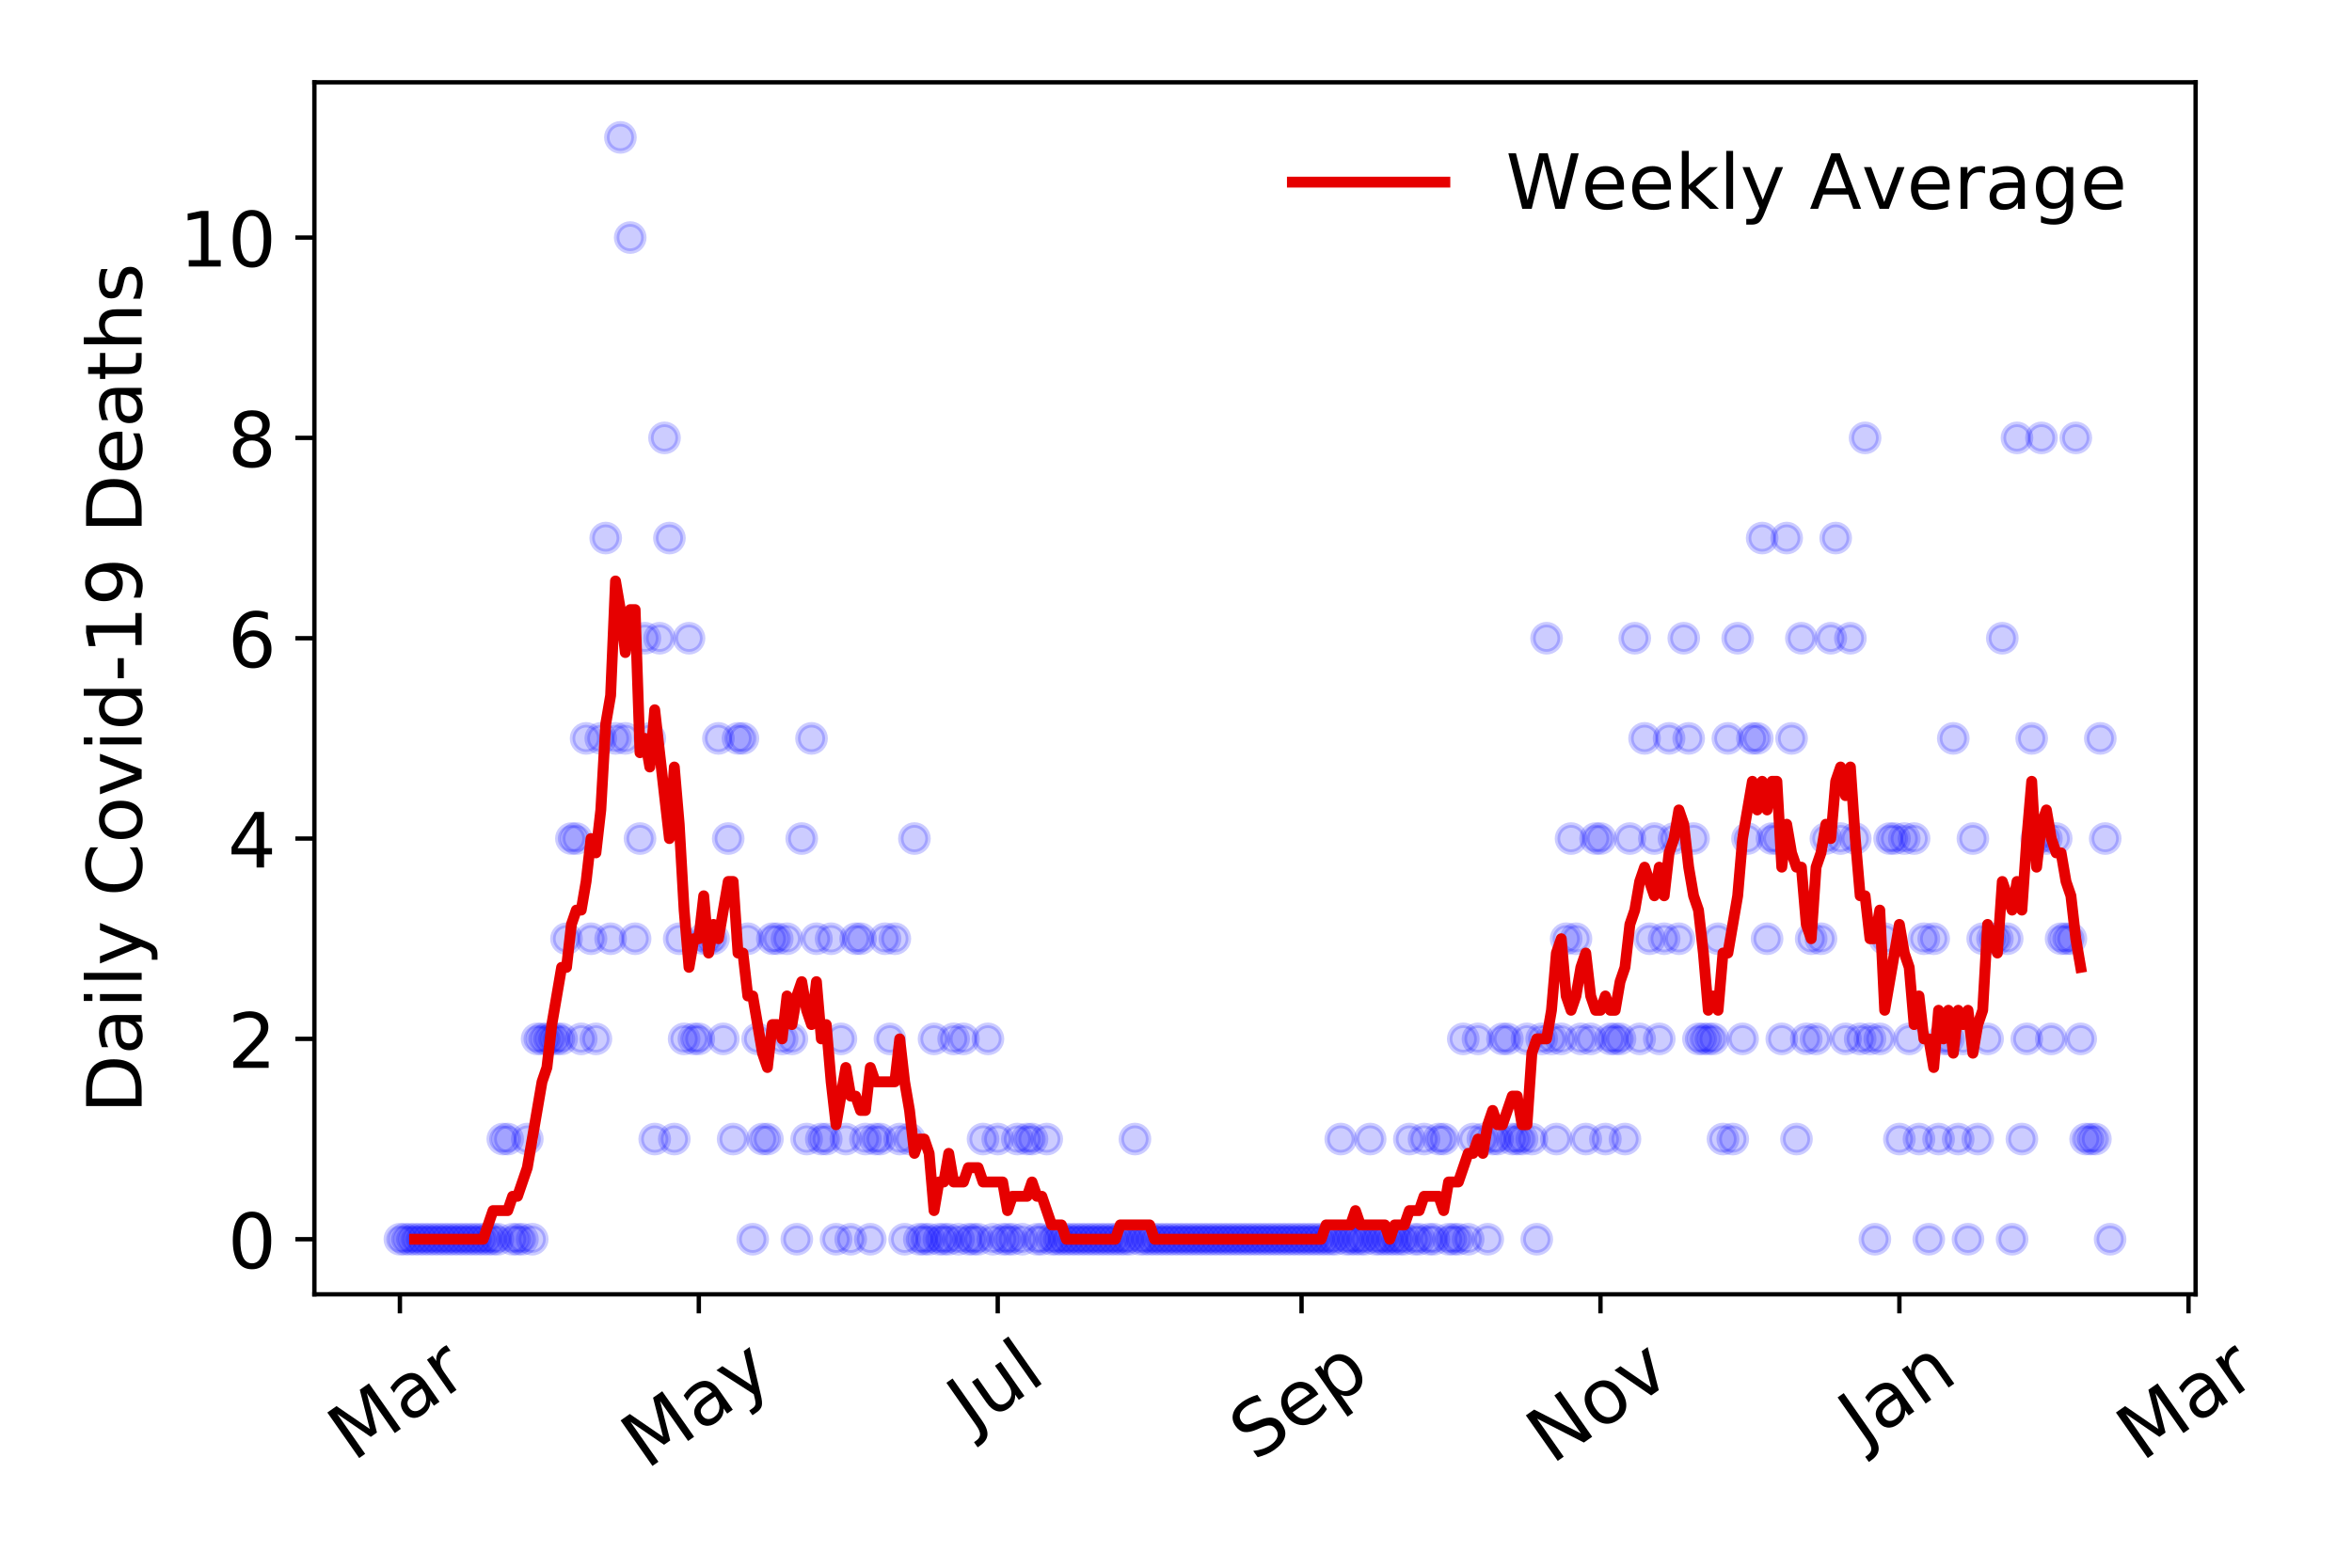 <?xml version="1.0" encoding="utf-8" standalone="no"?>
<!DOCTYPE svg PUBLIC "-//W3C//DTD SVG 1.1//EN"
  "http://www.w3.org/Graphics/SVG/1.1/DTD/svg11.dtd">
<!-- Created with matplotlib (https://matplotlib.org/) -->
<svg height="288pt" version="1.1" viewBox="0 0 432 288" width="432pt" xmlns="http://www.w3.org/2000/svg" xmlns:xlink="http://www.w3.org/1999/xlink">
 <defs>
  <style type="text/css">
*{stroke-linecap:butt;stroke-linejoin:round;}
  </style>
 </defs>
 <g id="figure_1">
  <g id="patch_1">
   <path d="M 0 288 
L 432 288 
L 432 0 
L 0 0 
z
" style="fill:#ffffff;"/>
  </g>
  <g id="axes_1">
   <g id="patch_2">
    <path d="M 57.745 237.778 
L 403.276 237.778 
L 403.276 15.12 
L 57.745 15.12 
z
" style="fill:#ffffff;"/>
   </g>
   <g id="matplotlib.axis_1">
    <g id="xtick_1">
     <g id="line2d_1">
      <defs>
       <path d="M 0 0 
L 0 3.5 
" id="m72088e941c" style="stroke:#000000;stroke-width:0.8;"/>
      </defs>
      <g>
       <use style="stroke:#000000;stroke-width:0.8;" x="73.451" xlink:href="#m72088e941c" y="237.778"/>
      </g>
     </g>
     <g id="text_1">
      <!-- Mar -->
      <defs>
       <path d="M 9.812 72.906 
L 24.516 72.906 
L 43.109 23.297 
L 61.812 72.906 
L 76.516 72.906 
L 76.516 0 
L 66.891 0 
L 66.891 64.016 
L 48.094 14.016 
L 38.188 14.016 
L 19.391 64.016 
L 19.391 0 
L 9.812 0 
z
" id="DejaVuSans-77"/>
       <path d="M 34.281 27.484 
Q 23.391 27.484 19.188 25 
Q 14.984 22.516 14.984 16.5 
Q 14.984 11.719 18.141 8.906 
Q 21.297 6.109 26.703 6.109 
Q 34.188 6.109 38.703 11.406 
Q 43.219 16.703 43.219 25.484 
L 43.219 27.484 
z
M 52.203 31.203 
L 52.203 0 
L 43.219 0 
L 43.219 8.297 
Q 40.141 3.328 35.547 0.953 
Q 30.953 -1.422 24.312 -1.422 
Q 15.922 -1.422 10.953 3.297 
Q 6 8.016 6 15.922 
Q 6 25.141 12.172 29.828 
Q 18.359 34.516 30.609 34.516 
L 43.219 34.516 
L 43.219 35.406 
Q 43.219 41.609 39.141 45 
Q 35.062 48.391 27.688 48.391 
Q 23 48.391 18.547 47.266 
Q 14.109 46.141 10.016 43.891 
L 10.016 52.203 
Q 14.938 54.109 19.578 55.047 
Q 24.219 56 28.609 56 
Q 40.484 56 46.344 49.844 
Q 52.203 43.703 52.203 31.203 
z
" id="DejaVuSans-97"/>
       <path d="M 41.109 46.297 
Q 39.594 47.172 37.812 47.578 
Q 36.031 48 33.891 48 
Q 26.266 48 22.188 43.047 
Q 18.109 38.094 18.109 28.812 
L 18.109 0 
L 9.078 0 
L 9.078 54.688 
L 18.109 54.688 
L 18.109 46.188 
Q 20.953 51.172 25.484 53.578 
Q 30.031 56 36.531 56 
Q 37.453 56 38.578 55.875 
Q 39.703 55.766 41.062 55.516 
z
" id="DejaVuSans-114"/>
      </defs>
      <g transform="translate(64.848 268.643)rotate(-35)scale(0.14 -0.14)">
       <use xlink:href="#DejaVuSans-77"/>
       <use x="86.279" xlink:href="#DejaVuSans-97"/>
       <use x="147.559" xlink:href="#DejaVuSans-114"/>
      </g>
     </g>
    </g>
    <g id="xtick_2">
     <g id="line2d_2">
      <g>
       <use style="stroke:#000000;stroke-width:0.8;" x="128.354" xlink:href="#m72088e941c" y="237.778"/>
      </g>
     </g>
     <g id="text_2">
      <!-- May -->
      <defs>
       <path d="M 32.172 -5.078 
Q 28.375 -14.844 24.75 -17.812 
Q 21.141 -20.797 15.094 -20.797 
L 7.906 -20.797 
L 7.906 -13.281 
L 13.188 -13.281 
Q 16.891 -13.281 18.938 -11.516 
Q 21 -9.766 23.484 -3.219 
L 25.094 0.875 
L 2.984 54.688 
L 12.5 54.688 
L 29.594 11.922 
L 46.688 54.688 
L 56.203 54.688 
z
" id="DejaVuSans-121"/>
      </defs>
      <g transform="translate(118.715 270.094)rotate(-35)scale(0.14 -0.14)">
       <use xlink:href="#DejaVuSans-77"/>
       <use x="86.279" xlink:href="#DejaVuSans-97"/>
       <use x="147.559" xlink:href="#DejaVuSans-121"/>
      </g>
     </g>
    </g>
    <g id="xtick_3">
     <g id="line2d_3">
      <g>
       <use style="stroke:#000000;stroke-width:0.8;" x="183.258" xlink:href="#m72088e941c" y="237.778"/>
      </g>
     </g>
     <g id="text_3">
      <!-- Jul -->
      <defs>
       <path d="M 9.812 72.906 
L 19.672 72.906 
L 19.672 5.078 
Q 19.672 -8.109 14.672 -14.062 
Q 9.672 -20.016 -1.422 -20.016 
L -5.172 -20.016 
L -5.172 -11.719 
L -2.094 -11.719 
Q 4.438 -11.719 7.125 -8.047 
Q 9.812 -4.391 9.812 5.078 
z
" id="DejaVuSans-74"/>
       <path d="M 8.5 21.578 
L 8.5 54.688 
L 17.484 54.688 
L 17.484 21.922 
Q 17.484 14.156 20.5 10.266 
Q 23.531 6.391 29.594 6.391 
Q 36.859 6.391 41.078 11.031 
Q 45.312 15.672 45.312 23.688 
L 45.312 54.688 
L 54.297 54.688 
L 54.297 0 
L 45.312 0 
L 45.312 8.406 
Q 42.047 3.422 37.719 1 
Q 33.406 -1.422 27.688 -1.422 
Q 18.266 -1.422 13.375 4.438 
Q 8.5 10.297 8.5 21.578 
z
M 31.109 56 
z
" id="DejaVuSans-117"/>
       <path d="M 9.422 75.984 
L 18.406 75.984 
L 18.406 0 
L 9.422 0 
z
" id="DejaVuSans-108"/>
      </defs>
      <g transform="translate(178.555 263.181)rotate(-35)scale(0.14 -0.14)">
       <use xlink:href="#DejaVuSans-74"/>
       <use x="29.492" xlink:href="#DejaVuSans-117"/>
       <use x="92.871" xlink:href="#DejaVuSans-108"/>
      </g>
     </g>
    </g>
    <g id="xtick_4">
     <g id="line2d_4">
      <g>
       <use style="stroke:#000000;stroke-width:0.8;" x="239.061" xlink:href="#m72088e941c" y="237.778"/>
      </g>
     </g>
     <g id="text_4">
      <!-- Sep -->
      <defs>
       <path d="M 53.516 70.516 
L 53.516 60.891 
Q 47.906 63.578 42.922 64.891 
Q 37.938 66.219 33.297 66.219 
Q 25.25 66.219 20.875 63.094 
Q 16.5 59.969 16.5 54.203 
Q 16.5 49.359 19.406 46.891 
Q 22.312 44.438 30.422 42.922 
L 36.375 41.703 
Q 47.406 39.594 52.656 34.297 
Q 57.906 29 57.906 20.125 
Q 57.906 9.516 50.797 4.047 
Q 43.703 -1.422 29.984 -1.422 
Q 24.812 -1.422 18.969 -0.25 
Q 13.141 0.922 6.891 3.219 
L 6.891 13.375 
Q 12.891 10.016 18.656 8.297 
Q 24.422 6.594 29.984 6.594 
Q 38.422 6.594 43.016 9.906 
Q 47.609 13.234 47.609 19.391 
Q 47.609 24.75 44.312 27.781 
Q 41.016 30.812 33.5 32.328 
L 27.484 33.5 
Q 16.453 35.688 11.516 40.375 
Q 6.594 45.062 6.594 53.422 
Q 6.594 63.094 13.406 68.656 
Q 20.219 74.219 32.172 74.219 
Q 37.312 74.219 42.625 73.281 
Q 47.953 72.359 53.516 70.516 
z
" id="DejaVuSans-83"/>
       <path d="M 56.203 29.594 
L 56.203 25.203 
L 14.891 25.203 
Q 15.484 15.922 20.484 11.062 
Q 25.484 6.203 34.422 6.203 
Q 39.594 6.203 44.453 7.469 
Q 49.312 8.734 54.109 11.281 
L 54.109 2.781 
Q 49.266 0.734 44.188 -0.344 
Q 39.109 -1.422 33.891 -1.422 
Q 20.797 -1.422 13.156 6.188 
Q 5.516 13.812 5.516 26.812 
Q 5.516 40.234 12.766 48.109 
Q 20.016 56 32.328 56 
Q 43.359 56 49.781 48.891 
Q 56.203 41.797 56.203 29.594 
z
M 47.219 32.234 
Q 47.125 39.594 43.094 43.984 
Q 39.062 48.391 32.422 48.391 
Q 24.906 48.391 20.391 44.141 
Q 15.875 39.891 15.188 32.172 
z
" id="DejaVuSans-101"/>
       <path d="M 18.109 8.203 
L 18.109 -20.797 
L 9.078 -20.797 
L 9.078 54.688 
L 18.109 54.688 
L 18.109 46.391 
Q 20.953 51.266 25.266 53.625 
Q 29.594 56 35.594 56 
Q 45.562 56 51.781 48.094 
Q 58.016 40.188 58.016 27.297 
Q 58.016 14.406 51.781 6.484 
Q 45.562 -1.422 35.594 -1.422 
Q 29.594 -1.422 25.266 0.953 
Q 20.953 3.328 18.109 8.203 
z
M 48.688 27.297 
Q 48.688 37.203 44.609 42.844 
Q 40.531 48.484 33.406 48.484 
Q 26.266 48.484 22.188 42.844 
Q 18.109 37.203 18.109 27.297 
Q 18.109 17.391 22.188 11.75 
Q 26.266 6.109 33.406 6.109 
Q 40.531 6.109 44.609 11.75 
Q 48.688 17.391 48.688 27.297 
z
" id="DejaVuSans-112"/>
      </defs>
      <g transform="translate(230.468 268.629)rotate(-35)scale(0.14 -0.14)">
       <use xlink:href="#DejaVuSans-83"/>
       <use x="63.477" xlink:href="#DejaVuSans-101"/>
       <use x="125" xlink:href="#DejaVuSans-112"/>
      </g>
     </g>
    </g>
    <g id="xtick_5">
     <g id="line2d_5">
      <g>
       <use style="stroke:#000000;stroke-width:0.8;" x="293.964" xlink:href="#m72088e941c" y="237.778"/>
      </g>
     </g>
     <g id="text_5">
      <!-- Nov -->
      <defs>
       <path d="M 9.812 72.906 
L 23.094 72.906 
L 55.422 11.922 
L 55.422 72.906 
L 64.984 72.906 
L 64.984 0 
L 51.703 0 
L 19.391 60.984 
L 19.391 0 
L 9.812 0 
z
" id="DejaVuSans-78"/>
       <path d="M 30.609 48.391 
Q 23.391 48.391 19.188 42.75 
Q 14.984 37.109 14.984 27.297 
Q 14.984 17.484 19.156 11.844 
Q 23.344 6.203 30.609 6.203 
Q 37.797 6.203 41.984 11.859 
Q 46.188 17.531 46.188 27.297 
Q 46.188 37.016 41.984 42.703 
Q 37.797 48.391 30.609 48.391 
z
M 30.609 56 
Q 42.328 56 49.016 48.375 
Q 55.719 40.766 55.719 27.297 
Q 55.719 13.875 49.016 6.219 
Q 42.328 -1.422 30.609 -1.422 
Q 18.844 -1.422 12.172 6.219 
Q 5.516 13.875 5.516 27.297 
Q 5.516 40.766 12.172 48.375 
Q 18.844 56 30.609 56 
z
" id="DejaVuSans-111"/>
       <path d="M 2.984 54.688 
L 12.5 54.688 
L 29.594 8.797 
L 46.688 54.688 
L 56.203 54.688 
L 35.688 0 
L 23.484 0 
z
" id="DejaVuSans-118"/>
      </defs>
      <g transform="translate(284.988 269.166)rotate(-35)scale(0.14 -0.14)">
       <use xlink:href="#DejaVuSans-78"/>
       <use x="74.805" xlink:href="#DejaVuSans-111"/>
       <use x="135.986" xlink:href="#DejaVuSans-118"/>
      </g>
     </g>
    </g>
    <g id="xtick_6">
     <g id="line2d_6">
      <g>
       <use style="stroke:#000000;stroke-width:0.8;" x="348.867" xlink:href="#m72088e941c" y="237.778"/>
      </g>
     </g>
     <g id="text_6">
      <!-- Jan -->
      <defs>
       <path d="M 54.891 33.016 
L 54.891 0 
L 45.906 0 
L 45.906 32.719 
Q 45.906 40.484 42.875 44.328 
Q 39.844 48.188 33.797 48.188 
Q 26.516 48.188 22.312 43.547 
Q 18.109 38.922 18.109 30.906 
L 18.109 0 
L 9.078 0 
L 9.078 54.688 
L 18.109 54.688 
L 18.109 46.188 
Q 21.344 51.125 25.703 53.562 
Q 30.078 56 35.797 56 
Q 45.219 56 50.047 50.172 
Q 54.891 44.344 54.891 33.016 
z
" id="DejaVuSans-110"/>
      </defs>
      <g transform="translate(342.244 265.871)rotate(-35)scale(0.14 -0.14)">
       <use xlink:href="#DejaVuSans-74"/>
       <use x="29.492" xlink:href="#DejaVuSans-97"/>
       <use x="90.771" xlink:href="#DejaVuSans-110"/>
      </g>
     </g>
    </g>
    <g id="xtick_7">
     <g id="line2d_7">
      <g>
       <use style="stroke:#000000;stroke-width:0.8;" x="401.971" xlink:href="#m72088e941c" y="237.778"/>
      </g>
     </g>
     <g id="text_7">
      <!-- Mar -->
      <g transform="translate(393.368 268.643)rotate(-35)scale(0.14 -0.14)">
       <use xlink:href="#DejaVuSans-77"/>
       <use x="86.279" xlink:href="#DejaVuSans-97"/>
       <use x="147.559" xlink:href="#DejaVuSans-114"/>
      </g>
     </g>
    </g>
   </g>
   <g id="matplotlib.axis_2">
    <g id="ytick_1">
     <g id="line2d_8">
      <defs>
       <path d="M 0 0 
L -3.5 0 
" id="m6fd8b05aa1" style="stroke:#000000;stroke-width:0.8;"/>
      </defs>
      <g>
       <use style="stroke:#000000;stroke-width:0.8;" x="57.745" xlink:href="#m6fd8b05aa1" y="227.657"/>
      </g>
     </g>
     <g id="text_8">
      <!-- 0 -->
      <defs>
       <path d="M 31.781 66.406 
Q 24.172 66.406 20.328 58.906 
Q 16.5 51.422 16.5 36.375 
Q 16.5 21.391 20.328 13.891 
Q 24.172 6.391 31.781 6.391 
Q 39.453 6.391 43.281 13.891 
Q 47.125 21.391 47.125 36.375 
Q 47.125 51.422 43.281 58.906 
Q 39.453 66.406 31.781 66.406 
z
M 31.781 74.219 
Q 44.047 74.219 50.516 64.516 
Q 56.984 54.828 56.984 36.375 
Q 56.984 17.969 50.516 8.266 
Q 44.047 -1.422 31.781 -1.422 
Q 19.531 -1.422 13.062 8.266 
Q 6.594 17.969 6.594 36.375 
Q 6.594 54.828 13.062 64.516 
Q 19.531 74.219 31.781 74.219 
z
" id="DejaVuSans-48"/>
      </defs>
      <g transform="translate(41.837 232.976)scale(0.14 -0.14)">
       <use xlink:href="#DejaVuSans-48"/>
      </g>
     </g>
    </g>
    <g id="ytick_2">
     <g id="line2d_9">
      <g>
       <use style="stroke:#000000;stroke-width:0.8;" x="57.745" xlink:href="#m6fd8b05aa1" y="190.854"/>
      </g>
     </g>
     <g id="text_9">
      <!-- 2 -->
      <defs>
       <path d="M 19.188 8.297 
L 53.609 8.297 
L 53.609 0 
L 7.328 0 
L 7.328 8.297 
Q 12.938 14.109 22.625 23.891 
Q 32.328 33.688 34.812 36.531 
Q 39.547 41.844 41.422 45.531 
Q 43.312 49.219 43.312 52.781 
Q 43.312 58.594 39.234 62.25 
Q 35.156 65.922 28.609 65.922 
Q 23.969 65.922 18.812 64.312 
Q 13.672 62.703 7.812 59.422 
L 7.812 69.391 
Q 13.766 71.781 18.938 73 
Q 24.125 74.219 28.422 74.219 
Q 39.75 74.219 46.484 68.547 
Q 53.219 62.891 53.219 53.422 
Q 53.219 48.922 51.531 44.891 
Q 49.859 40.875 45.406 35.406 
Q 44.188 33.984 37.641 27.219 
Q 31.109 20.453 19.188 8.297 
z
" id="DejaVuSans-50"/>
      </defs>
      <g transform="translate(41.837 196.173)scale(0.14 -0.14)">
       <use xlink:href="#DejaVuSans-50"/>
      </g>
     </g>
    </g>
    <g id="ytick_3">
     <g id="line2d_10">
      <g>
       <use style="stroke:#000000;stroke-width:0.8;" x="57.745" xlink:href="#m6fd8b05aa1" y="154.051"/>
      </g>
     </g>
     <g id="text_10">
      <!-- 4 -->
      <defs>
       <path d="M 37.797 64.312 
L 12.891 25.391 
L 37.797 25.391 
z
M 35.203 72.906 
L 47.609 72.906 
L 47.609 25.391 
L 58.016 25.391 
L 58.016 17.188 
L 47.609 17.188 
L 47.609 0 
L 37.797 0 
L 37.797 17.188 
L 4.891 17.188 
L 4.891 26.703 
z
" id="DejaVuSans-52"/>
      </defs>
      <g transform="translate(41.837 159.37)scale(0.14 -0.14)">
       <use xlink:href="#DejaVuSans-52"/>
      </g>
     </g>
    </g>
    <g id="ytick_4">
     <g id="line2d_11">
      <g>
       <use style="stroke:#000000;stroke-width:0.8;" x="57.745" xlink:href="#m6fd8b05aa1" y="117.248"/>
      </g>
     </g>
     <g id="text_11">
      <!-- 6 -->
      <defs>
       <path d="M 33.016 40.375 
Q 26.375 40.375 22.484 35.828 
Q 18.609 31.297 18.609 23.391 
Q 18.609 15.531 22.484 10.953 
Q 26.375 6.391 33.016 6.391 
Q 39.656 6.391 43.531 10.953 
Q 47.406 15.531 47.406 23.391 
Q 47.406 31.297 43.531 35.828 
Q 39.656 40.375 33.016 40.375 
z
M 52.594 71.297 
L 52.594 62.312 
Q 48.875 64.062 45.094 64.984 
Q 41.312 65.922 37.594 65.922 
Q 27.828 65.922 22.672 59.328 
Q 17.531 52.734 16.797 39.406 
Q 19.672 43.656 24.016 45.922 
Q 28.375 48.188 33.594 48.188 
Q 44.578 48.188 50.953 41.516 
Q 57.328 34.859 57.328 23.391 
Q 57.328 12.156 50.688 5.359 
Q 44.047 -1.422 33.016 -1.422 
Q 20.359 -1.422 13.672 8.266 
Q 6.984 17.969 6.984 36.375 
Q 6.984 53.656 15.188 63.938 
Q 23.391 74.219 37.203 74.219 
Q 40.922 74.219 44.703 73.484 
Q 48.484 72.75 52.594 71.297 
z
" id="DejaVuSans-54"/>
      </defs>
      <g transform="translate(41.837 122.567)scale(0.14 -0.14)">
       <use xlink:href="#DejaVuSans-54"/>
      </g>
     </g>
    </g>
    <g id="ytick_5">
     <g id="line2d_12">
      <g>
       <use style="stroke:#000000;stroke-width:0.8;" x="57.745" xlink:href="#m6fd8b05aa1" y="80.445"/>
      </g>
     </g>
     <g id="text_12">
      <!-- 8 -->
      <defs>
       <path d="M 31.781 34.625 
Q 24.75 34.625 20.719 30.859 
Q 16.703 27.094 16.703 20.516 
Q 16.703 13.922 20.719 10.156 
Q 24.75 6.391 31.781 6.391 
Q 38.812 6.391 42.859 10.172 
Q 46.922 13.969 46.922 20.516 
Q 46.922 27.094 42.891 30.859 
Q 38.875 34.625 31.781 34.625 
z
M 21.922 38.812 
Q 15.578 40.375 12.031 44.719 
Q 8.5 49.078 8.5 55.328 
Q 8.5 64.062 14.719 69.141 
Q 20.953 74.219 31.781 74.219 
Q 42.672 74.219 48.875 69.141 
Q 55.078 64.062 55.078 55.328 
Q 55.078 49.078 51.531 44.719 
Q 48 40.375 41.703 38.812 
Q 48.828 37.156 52.797 32.312 
Q 56.781 27.484 56.781 20.516 
Q 56.781 9.906 50.312 4.234 
Q 43.844 -1.422 31.781 -1.422 
Q 19.734 -1.422 13.25 4.234 
Q 6.781 9.906 6.781 20.516 
Q 6.781 27.484 10.781 32.312 
Q 14.797 37.156 21.922 38.812 
z
M 18.312 54.391 
Q 18.312 48.734 21.844 45.562 
Q 25.391 42.391 31.781 42.391 
Q 38.141 42.391 41.719 45.562 
Q 45.312 48.734 45.312 54.391 
Q 45.312 60.062 41.719 63.234 
Q 38.141 66.406 31.781 66.406 
Q 25.391 66.406 21.844 63.234 
Q 18.312 60.062 18.312 54.391 
z
" id="DejaVuSans-56"/>
      </defs>
      <g transform="translate(41.837 85.764)scale(0.14 -0.14)">
       <use xlink:href="#DejaVuSans-56"/>
      </g>
     </g>
    </g>
    <g id="ytick_6">
     <g id="line2d_13">
      <g>
       <use style="stroke:#000000;stroke-width:0.8;" x="57.745" xlink:href="#m6fd8b05aa1" y="43.642"/>
      </g>
     </g>
     <g id="text_13">
      <!-- 10 -->
      <defs>
       <path d="M 12.406 8.297 
L 28.516 8.297 
L 28.516 63.922 
L 10.984 60.406 
L 10.984 69.391 
L 28.422 72.906 
L 38.281 72.906 
L 38.281 8.297 
L 54.391 8.297 
L 54.391 0 
L 12.406 0 
z
" id="DejaVuSans-49"/>
      </defs>
      <g transform="translate(32.93 48.961)scale(0.14 -0.14)">
       <use xlink:href="#DejaVuSans-49"/>
       <use x="63.623" xlink:href="#DejaVuSans-48"/>
      </g>
     </g>
    </g>
    <g id="text_14">
     <!-- Daily Covid-19 Deaths -->
     <defs>
      <path d="M 19.672 64.797 
L 19.672 8.109 
L 31.594 8.109 
Q 46.688 8.109 53.688 14.938 
Q 60.688 21.781 60.688 36.531 
Q 60.688 51.172 53.688 57.984 
Q 46.688 64.797 31.594 64.797 
z
M 9.812 72.906 
L 30.078 72.906 
Q 51.266 72.906 61.172 64.094 
Q 71.094 55.281 71.094 36.531 
Q 71.094 17.672 61.125 8.828 
Q 51.172 0 30.078 0 
L 9.812 0 
z
" id="DejaVuSans-68"/>
      <path d="M 9.422 54.688 
L 18.406 54.688 
L 18.406 0 
L 9.422 0 
z
M 9.422 75.984 
L 18.406 75.984 
L 18.406 64.594 
L 9.422 64.594 
z
" id="DejaVuSans-105"/>
      <path id="DejaVuSans-32"/>
      <path d="M 64.406 67.281 
L 64.406 56.891 
Q 59.422 61.531 53.781 63.812 
Q 48.141 66.109 41.797 66.109 
Q 29.297 66.109 22.656 58.469 
Q 16.016 50.828 16.016 36.375 
Q 16.016 21.969 22.656 14.328 
Q 29.297 6.688 41.797 6.688 
Q 48.141 6.688 53.781 8.984 
Q 59.422 11.281 64.406 15.922 
L 64.406 5.609 
Q 59.234 2.094 53.438 0.328 
Q 47.656 -1.422 41.219 -1.422 
Q 24.656 -1.422 15.125 8.703 
Q 5.609 18.844 5.609 36.375 
Q 5.609 53.953 15.125 64.078 
Q 24.656 74.219 41.219 74.219 
Q 47.75 74.219 53.531 72.484 
Q 59.328 70.75 64.406 67.281 
z
" id="DejaVuSans-67"/>
      <path d="M 45.406 46.391 
L 45.406 75.984 
L 54.391 75.984 
L 54.391 0 
L 45.406 0 
L 45.406 8.203 
Q 42.578 3.328 38.25 0.953 
Q 33.938 -1.422 27.875 -1.422 
Q 17.969 -1.422 11.734 6.484 
Q 5.516 14.406 5.516 27.297 
Q 5.516 40.188 11.734 48.094 
Q 17.969 56 27.875 56 
Q 33.938 56 38.25 53.625 
Q 42.578 51.266 45.406 46.391 
z
M 14.797 27.297 
Q 14.797 17.391 18.875 11.75 
Q 22.953 6.109 30.078 6.109 
Q 37.203 6.109 41.297 11.75 
Q 45.406 17.391 45.406 27.297 
Q 45.406 37.203 41.297 42.844 
Q 37.203 48.484 30.078 48.484 
Q 22.953 48.484 18.875 42.844 
Q 14.797 37.203 14.797 27.297 
z
" id="DejaVuSans-100"/>
      <path d="M 4.891 31.391 
L 31.203 31.391 
L 31.203 23.391 
L 4.891 23.391 
z
" id="DejaVuSans-45"/>
      <path d="M 10.984 1.516 
L 10.984 10.5 
Q 14.703 8.734 18.5 7.812 
Q 22.312 6.891 25.984 6.891 
Q 35.75 6.891 40.891 13.453 
Q 46.047 20.016 46.781 33.406 
Q 43.953 29.203 39.594 26.953 
Q 35.25 24.703 29.984 24.703 
Q 19.047 24.703 12.672 31.312 
Q 6.297 37.938 6.297 49.422 
Q 6.297 60.641 12.938 67.422 
Q 19.578 74.219 30.609 74.219 
Q 43.266 74.219 49.922 64.516 
Q 56.594 54.828 56.594 36.375 
Q 56.594 19.141 48.406 8.859 
Q 40.234 -1.422 26.422 -1.422 
Q 22.703 -1.422 18.891 -0.688 
Q 15.094 0.047 10.984 1.516 
z
M 30.609 32.422 
Q 37.25 32.422 41.125 36.953 
Q 45.016 41.5 45.016 49.422 
Q 45.016 57.281 41.125 61.844 
Q 37.25 66.406 30.609 66.406 
Q 23.969 66.406 20.094 61.844 
Q 16.219 57.281 16.219 49.422 
Q 16.219 41.5 20.094 36.953 
Q 23.969 32.422 30.609 32.422 
z
" id="DejaVuSans-57"/>
      <path d="M 18.312 70.219 
L 18.312 54.688 
L 36.812 54.688 
L 36.812 47.703 
L 18.312 47.703 
L 18.312 18.016 
Q 18.312 11.328 20.141 9.422 
Q 21.969 7.516 27.594 7.516 
L 36.812 7.516 
L 36.812 0 
L 27.594 0 
Q 17.188 0 13.234 3.875 
Q 9.281 7.766 9.281 18.016 
L 9.281 47.703 
L 2.688 47.703 
L 2.688 54.688 
L 9.281 54.688 
L 9.281 70.219 
z
" id="DejaVuSans-116"/>
      <path d="M 54.891 33.016 
L 54.891 0 
L 45.906 0 
L 45.906 32.719 
Q 45.906 40.484 42.875 44.328 
Q 39.844 48.188 33.797 48.188 
Q 26.516 48.188 22.312 43.547 
Q 18.109 38.922 18.109 30.906 
L 18.109 0 
L 9.078 0 
L 9.078 75.984 
L 18.109 75.984 
L 18.109 46.188 
Q 21.344 51.125 25.703 53.562 
Q 30.078 56 35.797 56 
Q 45.219 56 50.047 50.172 
Q 54.891 44.344 54.891 33.016 
z
" id="DejaVuSans-104"/>
      <path d="M 44.281 53.078 
L 44.281 44.578 
Q 40.484 46.531 36.375 47.5 
Q 32.281 48.484 27.875 48.484 
Q 21.188 48.484 17.844 46.438 
Q 14.5 44.391 14.5 40.281 
Q 14.5 37.156 16.891 35.375 
Q 19.281 33.594 26.516 31.984 
L 29.594 31.297 
Q 39.156 29.25 43.188 25.516 
Q 47.219 21.781 47.219 15.094 
Q 47.219 7.469 41.188 3.016 
Q 35.156 -1.422 24.609 -1.422 
Q 20.219 -1.422 15.453 -0.562 
Q 10.688 0.297 5.422 2 
L 5.422 11.281 
Q 10.406 8.688 15.234 7.391 
Q 20.062 6.109 24.812 6.109 
Q 31.156 6.109 34.562 8.281 
Q 37.984 10.453 37.984 14.406 
Q 37.984 18.062 35.516 20.016 
Q 33.062 21.969 24.703 23.781 
L 21.578 24.516 
Q 13.234 26.266 9.516 29.906 
Q 5.812 33.547 5.812 39.891 
Q 5.812 47.609 11.281 51.797 
Q 16.75 56 26.812 56 
Q 31.781 56 36.172 55.266 
Q 40.578 54.547 44.281 53.078 
z
" id="DejaVuSans-115"/>
     </defs>
     <g transform="translate(26.018 204.56)rotate(-90)scale(0.14 -0.14)">
      <use xlink:href="#DejaVuSans-68"/>
      <use x="77.002" xlink:href="#DejaVuSans-97"/>
      <use x="138.281" xlink:href="#DejaVuSans-105"/>
      <use x="166.064" xlink:href="#DejaVuSans-108"/>
      <use x="193.848" xlink:href="#DejaVuSans-121"/>
      <use x="253.027" xlink:href="#DejaVuSans-32"/>
      <use x="284.814" xlink:href="#DejaVuSans-67"/>
      <use x="354.639" xlink:href="#DejaVuSans-111"/>
      <use x="415.82" xlink:href="#DejaVuSans-118"/>
      <use x="475" xlink:href="#DejaVuSans-105"/>
      <use x="502.783" xlink:href="#DejaVuSans-100"/>
      <use x="566.26" xlink:href="#DejaVuSans-45"/>
      <use x="602.344" xlink:href="#DejaVuSans-49"/>
      <use x="665.967" xlink:href="#DejaVuSans-57"/>
      <use x="729.59" xlink:href="#DejaVuSans-32"/>
      <use x="761.377" xlink:href="#DejaVuSans-68"/>
      <use x="838.379" xlink:href="#DejaVuSans-101"/>
      <use x="899.902" xlink:href="#DejaVuSans-97"/>
      <use x="961.182" xlink:href="#DejaVuSans-116"/>
      <use x="1000.391" xlink:href="#DejaVuSans-104"/>
      <use x="1063.77" xlink:href="#DejaVuSans-115"/>
     </g>
    </g>
   </g>
   <g id="line2d_14">
    <defs>
     <path d="M 0 2.5 
C 0.663 2.5 1.299 2.237 1.768 1.768 
C 2.237 1.299 2.5 0.663 2.5 0 
C 2.5 -0.663 2.237 -1.299 1.768 -1.768 
C 1.299 -2.237 0.663 -2.5 0 -2.5 
C -0.663 -2.5 -1.299 -2.237 -1.768 -1.768 
C -2.237 -1.299 -2.5 -0.663 -2.5 0 
C -2.5 0.663 -2.237 1.299 -1.768 1.768 
C -1.299 2.237 -0.663 2.5 0 2.5 
z
" id="m5fcd50918a" style="stroke:#0000ff;stroke-opacity:0.2;"/>
    </defs>
    <g clip-path="url(#p5ec1477b9d)">
     <use style="fill:#0000ff;fill-opacity:0.2;stroke:#0000ff;stroke-opacity:0.2;" x="73.451" xlink:href="#m5fcd50918a" y="227.657"/>
     <use style="fill:#0000ff;fill-opacity:0.2;stroke:#0000ff;stroke-opacity:0.2;" x="74.351" xlink:href="#m5fcd50918a" y="227.657"/>
     <use style="fill:#0000ff;fill-opacity:0.2;stroke:#0000ff;stroke-opacity:0.2;" x="75.251" xlink:href="#m5fcd50918a" y="227.657"/>
     <use style="fill:#0000ff;fill-opacity:0.2;stroke:#0000ff;stroke-opacity:0.2;" x="76.151" xlink:href="#m5fcd50918a" y="227.657"/>
     <use style="fill:#0000ff;fill-opacity:0.2;stroke:#0000ff;stroke-opacity:0.2;" x="77.051" xlink:href="#m5fcd50918a" y="227.657"/>
     <use style="fill:#0000ff;fill-opacity:0.2;stroke:#0000ff;stroke-opacity:0.2;" x="77.951" xlink:href="#m5fcd50918a" y="227.657"/>
     <use style="fill:#0000ff;fill-opacity:0.2;stroke:#0000ff;stroke-opacity:0.2;" x="78.851" xlink:href="#m5fcd50918a" y="227.657"/>
     <use style="fill:#0000ff;fill-opacity:0.2;stroke:#0000ff;stroke-opacity:0.2;" x="79.751" xlink:href="#m5fcd50918a" y="227.657"/>
     <use style="fill:#0000ff;fill-opacity:0.2;stroke:#0000ff;stroke-opacity:0.2;" x="80.651" xlink:href="#m5fcd50918a" y="227.657"/>
     <use style="fill:#0000ff;fill-opacity:0.2;stroke:#0000ff;stroke-opacity:0.2;" x="81.551" xlink:href="#m5fcd50918a" y="227.657"/>
     <use style="fill:#0000ff;fill-opacity:0.2;stroke:#0000ff;stroke-opacity:0.2;" x="82.451" xlink:href="#m5fcd50918a" y="227.657"/>
     <use style="fill:#0000ff;fill-opacity:0.2;stroke:#0000ff;stroke-opacity:0.2;" x="83.352" xlink:href="#m5fcd50918a" y="227.657"/>
     <use style="fill:#0000ff;fill-opacity:0.2;stroke:#0000ff;stroke-opacity:0.2;" x="84.252" xlink:href="#m5fcd50918a" y="227.657"/>
     <use style="fill:#0000ff;fill-opacity:0.2;stroke:#0000ff;stroke-opacity:0.2;" x="85.152" xlink:href="#m5fcd50918a" y="227.657"/>
     <use style="fill:#0000ff;fill-opacity:0.2;stroke:#0000ff;stroke-opacity:0.2;" x="86.052" xlink:href="#m5fcd50918a" y="227.657"/>
     <use style="fill:#0000ff;fill-opacity:0.2;stroke:#0000ff;stroke-opacity:0.2;" x="86.952" xlink:href="#m5fcd50918a" y="227.657"/>
     <use style="fill:#0000ff;fill-opacity:0.2;stroke:#0000ff;stroke-opacity:0.2;" x="87.852" xlink:href="#m5fcd50918a" y="227.657"/>
     <use style="fill:#0000ff;fill-opacity:0.2;stroke:#0000ff;stroke-opacity:0.2;" x="88.752" xlink:href="#m5fcd50918a" y="227.657"/>
     <use style="fill:#0000ff;fill-opacity:0.2;stroke:#0000ff;stroke-opacity:0.2;" x="89.652" xlink:href="#m5fcd50918a" y="227.657"/>
     <use style="fill:#0000ff;fill-opacity:0.2;stroke:#0000ff;stroke-opacity:0.2;" x="90.552" xlink:href="#m5fcd50918a" y="227.657"/>
     <use style="fill:#0000ff;fill-opacity:0.2;stroke:#0000ff;stroke-opacity:0.2;" x="91.452" xlink:href="#m5fcd50918a" y="227.657"/>
     <use style="fill:#0000ff;fill-opacity:0.2;stroke:#0000ff;stroke-opacity:0.2;" x="92.352" xlink:href="#m5fcd50918a" y="209.256"/>
     <use style="fill:#0000ff;fill-opacity:0.2;stroke:#0000ff;stroke-opacity:0.2;" x="93.252" xlink:href="#m5fcd50918a" y="209.256"/>
     <use style="fill:#0000ff;fill-opacity:0.2;stroke:#0000ff;stroke-opacity:0.2;" x="94.152" xlink:href="#m5fcd50918a" y="227.657"/>
     <use style="fill:#0000ff;fill-opacity:0.2;stroke:#0000ff;stroke-opacity:0.2;" x="95.052" xlink:href="#m5fcd50918a" y="227.657"/>
     <use style="fill:#0000ff;fill-opacity:0.2;stroke:#0000ff;stroke-opacity:0.2;" x="95.952" xlink:href="#m5fcd50918a" y="227.657"/>
     <use style="fill:#0000ff;fill-opacity:0.2;stroke:#0000ff;stroke-opacity:0.2;" x="96.852" xlink:href="#m5fcd50918a" y="209.256"/>
     <use style="fill:#0000ff;fill-opacity:0.2;stroke:#0000ff;stroke-opacity:0.2;" x="97.752" xlink:href="#m5fcd50918a" y="227.657"/>
     <use style="fill:#0000ff;fill-opacity:0.2;stroke:#0000ff;stroke-opacity:0.2;" x="98.652" xlink:href="#m5fcd50918a" y="190.854"/>
     <use style="fill:#0000ff;fill-opacity:0.2;stroke:#0000ff;stroke-opacity:0.2;" x="99.553" xlink:href="#m5fcd50918a" y="190.854"/>
     <use style="fill:#0000ff;fill-opacity:0.2;stroke:#0000ff;stroke-opacity:0.2;" x="100.453" xlink:href="#m5fcd50918a" y="190.854"/>
     <use style="fill:#0000ff;fill-opacity:0.2;stroke:#0000ff;stroke-opacity:0.2;" x="101.353" xlink:href="#m5fcd50918a" y="190.854"/>
     <use style="fill:#0000ff;fill-opacity:0.2;stroke:#0000ff;stroke-opacity:0.2;" x="102.253" xlink:href="#m5fcd50918a" y="190.854"/>
     <use style="fill:#0000ff;fill-opacity:0.2;stroke:#0000ff;stroke-opacity:0.2;" x="103.153" xlink:href="#m5fcd50918a" y="190.854"/>
     <use style="fill:#0000ff;fill-opacity:0.2;stroke:#0000ff;stroke-opacity:0.2;" x="104.053" xlink:href="#m5fcd50918a" y="172.453"/>
     <use style="fill:#0000ff;fill-opacity:0.2;stroke:#0000ff;stroke-opacity:0.2;" x="104.953" xlink:href="#m5fcd50918a" y="154.051"/>
     <use style="fill:#0000ff;fill-opacity:0.2;stroke:#0000ff;stroke-opacity:0.2;" x="105.853" xlink:href="#m5fcd50918a" y="154.051"/>
     <use style="fill:#0000ff;fill-opacity:0.2;stroke:#0000ff;stroke-opacity:0.2;" x="106.753" xlink:href="#m5fcd50918a" y="190.854"/>
     <use style="fill:#0000ff;fill-opacity:0.2;stroke:#0000ff;stroke-opacity:0.2;" x="107.653" xlink:href="#m5fcd50918a" y="135.65"/>
     <use style="fill:#0000ff;fill-opacity:0.2;stroke:#0000ff;stroke-opacity:0.2;" x="108.553" xlink:href="#m5fcd50918a" y="172.453"/>
     <use style="fill:#0000ff;fill-opacity:0.2;stroke:#0000ff;stroke-opacity:0.2;" x="109.453" xlink:href="#m5fcd50918a" y="190.854"/>
     <use style="fill:#0000ff;fill-opacity:0.2;stroke:#0000ff;stroke-opacity:0.2;" x="110.353" xlink:href="#m5fcd50918a" y="135.65"/>
     <use style="fill:#0000ff;fill-opacity:0.2;stroke:#0000ff;stroke-opacity:0.2;" x="111.253" xlink:href="#m5fcd50918a" y="98.847"/>
     <use style="fill:#0000ff;fill-opacity:0.2;stroke:#0000ff;stroke-opacity:0.2;" x="112.153" xlink:href="#m5fcd50918a" y="172.453"/>
     <use style="fill:#0000ff;fill-opacity:0.2;stroke:#0000ff;stroke-opacity:0.2;" x="113.053" xlink:href="#m5fcd50918a" y="135.65"/>
     <use style="fill:#0000ff;fill-opacity:0.2;stroke:#0000ff;stroke-opacity:0.2;" x="113.953" xlink:href="#m5fcd50918a" y="25.241"/>
     <use style="fill:#0000ff;fill-opacity:0.2;stroke:#0000ff;stroke-opacity:0.2;" x="114.853" xlink:href="#m5fcd50918a" y="135.65"/>
     <use style="fill:#0000ff;fill-opacity:0.2;stroke:#0000ff;stroke-opacity:0.2;" x="115.753" xlink:href="#m5fcd50918a" y="43.642"/>
     <use style="fill:#0000ff;fill-opacity:0.2;stroke:#0000ff;stroke-opacity:0.2;" x="116.654" xlink:href="#m5fcd50918a" y="172.453"/>
     <use style="fill:#0000ff;fill-opacity:0.2;stroke:#0000ff;stroke-opacity:0.2;" x="117.554" xlink:href="#m5fcd50918a" y="154.051"/>
     <use style="fill:#0000ff;fill-opacity:0.2;stroke:#0000ff;stroke-opacity:0.2;" x="118.454" xlink:href="#m5fcd50918a" y="117.248"/>
     <use style="fill:#0000ff;fill-opacity:0.2;stroke:#0000ff;stroke-opacity:0.2;" x="119.354" xlink:href="#m5fcd50918a" y="135.65"/>
     <use style="fill:#0000ff;fill-opacity:0.2;stroke:#0000ff;stroke-opacity:0.2;" x="120.254" xlink:href="#m5fcd50918a" y="209.256"/>
     <use style="fill:#0000ff;fill-opacity:0.2;stroke:#0000ff;stroke-opacity:0.2;" x="121.154" xlink:href="#m5fcd50918a" y="117.248"/>
     <use style="fill:#0000ff;fill-opacity:0.2;stroke:#0000ff;stroke-opacity:0.2;" x="122.054" xlink:href="#m5fcd50918a" y="80.445"/>
     <use style="fill:#0000ff;fill-opacity:0.2;stroke:#0000ff;stroke-opacity:0.2;" x="122.954" xlink:href="#m5fcd50918a" y="98.847"/>
     <use style="fill:#0000ff;fill-opacity:0.2;stroke:#0000ff;stroke-opacity:0.2;" x="123.854" xlink:href="#m5fcd50918a" y="209.256"/>
     <use style="fill:#0000ff;fill-opacity:0.2;stroke:#0000ff;stroke-opacity:0.2;" x="124.754" xlink:href="#m5fcd50918a" y="172.453"/>
     <use style="fill:#0000ff;fill-opacity:0.2;stroke:#0000ff;stroke-opacity:0.2;" x="125.654" xlink:href="#m5fcd50918a" y="190.854"/>
     <use style="fill:#0000ff;fill-opacity:0.2;stroke:#0000ff;stroke-opacity:0.2;" x="126.554" xlink:href="#m5fcd50918a" y="117.248"/>
     <use style="fill:#0000ff;fill-opacity:0.2;stroke:#0000ff;stroke-opacity:0.2;" x="127.454" xlink:href="#m5fcd50918a" y="190.854"/>
     <use style="fill:#0000ff;fill-opacity:0.2;stroke:#0000ff;stroke-opacity:0.2;" x="128.354" xlink:href="#m5fcd50918a" y="190.854"/>
     <use style="fill:#0000ff;fill-opacity:0.2;stroke:#0000ff;stroke-opacity:0.2;" x="129.254" xlink:href="#m5fcd50918a" y="172.453"/>
     <use style="fill:#0000ff;fill-opacity:0.2;stroke:#0000ff;stroke-opacity:0.2;" x="130.154" xlink:href="#m5fcd50918a" y="172.453"/>
     <use style="fill:#0000ff;fill-opacity:0.2;stroke:#0000ff;stroke-opacity:0.2;" x="131.054" xlink:href="#m5fcd50918a" y="172.453"/>
     <use style="fill:#0000ff;fill-opacity:0.2;stroke:#0000ff;stroke-opacity:0.2;" x="131.954" xlink:href="#m5fcd50918a" y="135.65"/>
     <use style="fill:#0000ff;fill-opacity:0.2;stroke:#0000ff;stroke-opacity:0.2;" x="132.855" xlink:href="#m5fcd50918a" y="190.854"/>
     <use style="fill:#0000ff;fill-opacity:0.2;stroke:#0000ff;stroke-opacity:0.2;" x="133.755" xlink:href="#m5fcd50918a" y="154.051"/>
     <use style="fill:#0000ff;fill-opacity:0.2;stroke:#0000ff;stroke-opacity:0.2;" x="134.655" xlink:href="#m5fcd50918a" y="209.256"/>
     <use style="fill:#0000ff;fill-opacity:0.2;stroke:#0000ff;stroke-opacity:0.2;" x="135.555" xlink:href="#m5fcd50918a" y="135.65"/>
     <use style="fill:#0000ff;fill-opacity:0.2;stroke:#0000ff;stroke-opacity:0.2;" x="136.455" xlink:href="#m5fcd50918a" y="135.65"/>
     <use style="fill:#0000ff;fill-opacity:0.2;stroke:#0000ff;stroke-opacity:0.2;" x="137.355" xlink:href="#m5fcd50918a" y="172.453"/>
     <use style="fill:#0000ff;fill-opacity:0.2;stroke:#0000ff;stroke-opacity:0.2;" x="138.255" xlink:href="#m5fcd50918a" y="227.657"/>
     <use style="fill:#0000ff;fill-opacity:0.2;stroke:#0000ff;stroke-opacity:0.2;" x="139.155" xlink:href="#m5fcd50918a" y="190.854"/>
     <use style="fill:#0000ff;fill-opacity:0.2;stroke:#0000ff;stroke-opacity:0.2;" x="140.055" xlink:href="#m5fcd50918a" y="209.256"/>
     <use style="fill:#0000ff;fill-opacity:0.2;stroke:#0000ff;stroke-opacity:0.2;" x="140.955" xlink:href="#m5fcd50918a" y="209.256"/>
     <use style="fill:#0000ff;fill-opacity:0.2;stroke:#0000ff;stroke-opacity:0.2;" x="141.855" xlink:href="#m5fcd50918a" y="172.453"/>
     <use style="fill:#0000ff;fill-opacity:0.2;stroke:#0000ff;stroke-opacity:0.2;" x="142.755" xlink:href="#m5fcd50918a" y="172.453"/>
     <use style="fill:#0000ff;fill-opacity:0.2;stroke:#0000ff;stroke-opacity:0.2;" x="143.655" xlink:href="#m5fcd50918a" y="190.854"/>
     <use style="fill:#0000ff;fill-opacity:0.2;stroke:#0000ff;stroke-opacity:0.2;" x="144.555" xlink:href="#m5fcd50918a" y="172.453"/>
     <use style="fill:#0000ff;fill-opacity:0.2;stroke:#0000ff;stroke-opacity:0.2;" x="145.455" xlink:href="#m5fcd50918a" y="190.854"/>
     <use style="fill:#0000ff;fill-opacity:0.2;stroke:#0000ff;stroke-opacity:0.2;" x="146.355" xlink:href="#m5fcd50918a" y="227.657"/>
     <use style="fill:#0000ff;fill-opacity:0.2;stroke:#0000ff;stroke-opacity:0.2;" x="147.255" xlink:href="#m5fcd50918a" y="154.051"/>
     <use style="fill:#0000ff;fill-opacity:0.2;stroke:#0000ff;stroke-opacity:0.2;" x="148.155" xlink:href="#m5fcd50918a" y="209.256"/>
     <use style="fill:#0000ff;fill-opacity:0.2;stroke:#0000ff;stroke-opacity:0.2;" x="149.055" xlink:href="#m5fcd50918a" y="135.65"/>
     <use style="fill:#0000ff;fill-opacity:0.2;stroke:#0000ff;stroke-opacity:0.2;" x="149.956" xlink:href="#m5fcd50918a" y="172.453"/>
     <use style="fill:#0000ff;fill-opacity:0.2;stroke:#0000ff;stroke-opacity:0.2;" x="150.856" xlink:href="#m5fcd50918a" y="209.256"/>
     <use style="fill:#0000ff;fill-opacity:0.2;stroke:#0000ff;stroke-opacity:0.2;" x="151.756" xlink:href="#m5fcd50918a" y="209.256"/>
     <use style="fill:#0000ff;fill-opacity:0.2;stroke:#0000ff;stroke-opacity:0.2;" x="152.656" xlink:href="#m5fcd50918a" y="172.453"/>
     <use style="fill:#0000ff;fill-opacity:0.2;stroke:#0000ff;stroke-opacity:0.2;" x="153.556" xlink:href="#m5fcd50918a" y="227.657"/>
     <use style="fill:#0000ff;fill-opacity:0.2;stroke:#0000ff;stroke-opacity:0.2;" x="154.456" xlink:href="#m5fcd50918a" y="190.854"/>
     <use style="fill:#0000ff;fill-opacity:0.2;stroke:#0000ff;stroke-opacity:0.2;" x="155.356" xlink:href="#m5fcd50918a" y="209.256"/>
     <use style="fill:#0000ff;fill-opacity:0.2;stroke:#0000ff;stroke-opacity:0.2;" x="156.256" xlink:href="#m5fcd50918a" y="227.657"/>
     <use style="fill:#0000ff;fill-opacity:0.2;stroke:#0000ff;stroke-opacity:0.2;" x="157.156" xlink:href="#m5fcd50918a" y="172.453"/>
     <use style="fill:#0000ff;fill-opacity:0.2;stroke:#0000ff;stroke-opacity:0.2;" x="158.056" xlink:href="#m5fcd50918a" y="172.453"/>
     <use style="fill:#0000ff;fill-opacity:0.2;stroke:#0000ff;stroke-opacity:0.2;" x="158.956" xlink:href="#m5fcd50918a" y="209.256"/>
     <use style="fill:#0000ff;fill-opacity:0.2;stroke:#0000ff;stroke-opacity:0.2;" x="159.856" xlink:href="#m5fcd50918a" y="227.657"/>
     <use style="fill:#0000ff;fill-opacity:0.2;stroke:#0000ff;stroke-opacity:0.2;" x="160.756" xlink:href="#m5fcd50918a" y="209.256"/>
     <use style="fill:#0000ff;fill-opacity:0.2;stroke:#0000ff;stroke-opacity:0.2;" x="161.656" xlink:href="#m5fcd50918a" y="209.256"/>
     <use style="fill:#0000ff;fill-opacity:0.2;stroke:#0000ff;stroke-opacity:0.2;" x="162.556" xlink:href="#m5fcd50918a" y="172.453"/>
     <use style="fill:#0000ff;fill-opacity:0.2;stroke:#0000ff;stroke-opacity:0.2;" x="163.456" xlink:href="#m5fcd50918a" y="190.854"/>
     <use style="fill:#0000ff;fill-opacity:0.2;stroke:#0000ff;stroke-opacity:0.2;" x="164.356" xlink:href="#m5fcd50918a" y="172.453"/>
     <use style="fill:#0000ff;fill-opacity:0.2;stroke:#0000ff;stroke-opacity:0.2;" x="165.256" xlink:href="#m5fcd50918a" y="209.256"/>
     <use style="fill:#0000ff;fill-opacity:0.2;stroke:#0000ff;stroke-opacity:0.2;" x="166.157" xlink:href="#m5fcd50918a" y="227.657"/>
     <use style="fill:#0000ff;fill-opacity:0.2;stroke:#0000ff;stroke-opacity:0.2;" x="167.057" xlink:href="#m5fcd50918a" y="209.256"/>
     <use style="fill:#0000ff;fill-opacity:0.2;stroke:#0000ff;stroke-opacity:0.2;" x="167.957" xlink:href="#m5fcd50918a" y="154.051"/>
     <use style="fill:#0000ff;fill-opacity:0.2;stroke:#0000ff;stroke-opacity:0.2;" x="168.857" xlink:href="#m5fcd50918a" y="227.657"/>
     <use style="fill:#0000ff;fill-opacity:0.2;stroke:#0000ff;stroke-opacity:0.2;" x="169.757" xlink:href="#m5fcd50918a" y="227.657"/>
     <use style="fill:#0000ff;fill-opacity:0.2;stroke:#0000ff;stroke-opacity:0.2;" x="170.657" xlink:href="#m5fcd50918a" y="227.657"/>
     <use style="fill:#0000ff;fill-opacity:0.2;stroke:#0000ff;stroke-opacity:0.2;" x="171.557" xlink:href="#m5fcd50918a" y="190.854"/>
     <use style="fill:#0000ff;fill-opacity:0.2;stroke:#0000ff;stroke-opacity:0.2;" x="172.457" xlink:href="#m5fcd50918a" y="227.657"/>
     <use style="fill:#0000ff;fill-opacity:0.2;stroke:#0000ff;stroke-opacity:0.2;" x="173.357" xlink:href="#m5fcd50918a" y="227.657"/>
     <use style="fill:#0000ff;fill-opacity:0.2;stroke:#0000ff;stroke-opacity:0.2;" x="174.257" xlink:href="#m5fcd50918a" y="227.657"/>
     <use style="fill:#0000ff;fill-opacity:0.2;stroke:#0000ff;stroke-opacity:0.2;" x="175.157" xlink:href="#m5fcd50918a" y="190.854"/>
     <use style="fill:#0000ff;fill-opacity:0.2;stroke:#0000ff;stroke-opacity:0.2;" x="176.057" xlink:href="#m5fcd50918a" y="227.657"/>
     <use style="fill:#0000ff;fill-opacity:0.2;stroke:#0000ff;stroke-opacity:0.2;" x="176.957" xlink:href="#m5fcd50918a" y="190.854"/>
     <use style="fill:#0000ff;fill-opacity:0.2;stroke:#0000ff;stroke-opacity:0.2;" x="177.857" xlink:href="#m5fcd50918a" y="227.657"/>
     <use style="fill:#0000ff;fill-opacity:0.2;stroke:#0000ff;stroke-opacity:0.2;" x="178.757" xlink:href="#m5fcd50918a" y="227.657"/>
     <use style="fill:#0000ff;fill-opacity:0.2;stroke:#0000ff;stroke-opacity:0.2;" x="179.657" xlink:href="#m5fcd50918a" y="227.657"/>
     <use style="fill:#0000ff;fill-opacity:0.2;stroke:#0000ff;stroke-opacity:0.2;" x="180.557" xlink:href="#m5fcd50918a" y="209.256"/>
     <use style="fill:#0000ff;fill-opacity:0.2;stroke:#0000ff;stroke-opacity:0.2;" x="181.457" xlink:href="#m5fcd50918a" y="190.854"/>
     <use style="fill:#0000ff;fill-opacity:0.2;stroke:#0000ff;stroke-opacity:0.2;" x="182.357" xlink:href="#m5fcd50918a" y="227.657"/>
     <use style="fill:#0000ff;fill-opacity:0.2;stroke:#0000ff;stroke-opacity:0.2;" x="183.258" xlink:href="#m5fcd50918a" y="209.256"/>
     <use style="fill:#0000ff;fill-opacity:0.2;stroke:#0000ff;stroke-opacity:0.2;" x="184.158" xlink:href="#m5fcd50918a" y="227.657"/>
     <use style="fill:#0000ff;fill-opacity:0.2;stroke:#0000ff;stroke-opacity:0.2;" x="185.058" xlink:href="#m5fcd50918a" y="227.657"/>
     <use style="fill:#0000ff;fill-opacity:0.2;stroke:#0000ff;stroke-opacity:0.2;" x="185.958" xlink:href="#m5fcd50918a" y="227.657"/>
     <use style="fill:#0000ff;fill-opacity:0.2;stroke:#0000ff;stroke-opacity:0.2;" x="186.858" xlink:href="#m5fcd50918a" y="209.256"/>
     <use style="fill:#0000ff;fill-opacity:0.2;stroke:#0000ff;stroke-opacity:0.2;" x="187.758" xlink:href="#m5fcd50918a" y="227.657"/>
     <use style="fill:#0000ff;fill-opacity:0.2;stroke:#0000ff;stroke-opacity:0.2;" x="188.658" xlink:href="#m5fcd50918a" y="209.256"/>
     <use style="fill:#0000ff;fill-opacity:0.2;stroke:#0000ff;stroke-opacity:0.2;" x="189.558" xlink:href="#m5fcd50918a" y="209.256"/>
     <use style="fill:#0000ff;fill-opacity:0.2;stroke:#0000ff;stroke-opacity:0.2;" x="190.458" xlink:href="#m5fcd50918a" y="227.657"/>
     <use style="fill:#0000ff;fill-opacity:0.2;stroke:#0000ff;stroke-opacity:0.2;" x="191.358" xlink:href="#m5fcd50918a" y="227.657"/>
     <use style="fill:#0000ff;fill-opacity:0.2;stroke:#0000ff;stroke-opacity:0.2;" x="192.258" xlink:href="#m5fcd50918a" y="209.256"/>
     <use style="fill:#0000ff;fill-opacity:0.2;stroke:#0000ff;stroke-opacity:0.2;" x="193.158" xlink:href="#m5fcd50918a" y="227.657"/>
     <use style="fill:#0000ff;fill-opacity:0.2;stroke:#0000ff;stroke-opacity:0.2;" x="194.058" xlink:href="#m5fcd50918a" y="227.657"/>
     <use style="fill:#0000ff;fill-opacity:0.2;stroke:#0000ff;stroke-opacity:0.2;" x="194.958" xlink:href="#m5fcd50918a" y="227.657"/>
     <use style="fill:#0000ff;fill-opacity:0.2;stroke:#0000ff;stroke-opacity:0.2;" x="195.858" xlink:href="#m5fcd50918a" y="227.657"/>
     <use style="fill:#0000ff;fill-opacity:0.2;stroke:#0000ff;stroke-opacity:0.2;" x="196.758" xlink:href="#m5fcd50918a" y="227.657"/>
     <use style="fill:#0000ff;fill-opacity:0.2;stroke:#0000ff;stroke-opacity:0.2;" x="197.658" xlink:href="#m5fcd50918a" y="227.657"/>
     <use style="fill:#0000ff;fill-opacity:0.2;stroke:#0000ff;stroke-opacity:0.2;" x="198.558" xlink:href="#m5fcd50918a" y="227.657"/>
     <use style="fill:#0000ff;fill-opacity:0.2;stroke:#0000ff;stroke-opacity:0.2;" x="199.459" xlink:href="#m5fcd50918a" y="227.657"/>
     <use style="fill:#0000ff;fill-opacity:0.2;stroke:#0000ff;stroke-opacity:0.2;" x="200.359" xlink:href="#m5fcd50918a" y="227.657"/>
     <use style="fill:#0000ff;fill-opacity:0.2;stroke:#0000ff;stroke-opacity:0.2;" x="201.259" xlink:href="#m5fcd50918a" y="227.657"/>
     <use style="fill:#0000ff;fill-opacity:0.2;stroke:#0000ff;stroke-opacity:0.2;" x="202.159" xlink:href="#m5fcd50918a" y="227.657"/>
     <use style="fill:#0000ff;fill-opacity:0.2;stroke:#0000ff;stroke-opacity:0.2;" x="203.059" xlink:href="#m5fcd50918a" y="227.657"/>
     <use style="fill:#0000ff;fill-opacity:0.2;stroke:#0000ff;stroke-opacity:0.2;" x="203.959" xlink:href="#m5fcd50918a" y="227.657"/>
     <use style="fill:#0000ff;fill-opacity:0.2;stroke:#0000ff;stroke-opacity:0.2;" x="204.859" xlink:href="#m5fcd50918a" y="227.657"/>
     <use style="fill:#0000ff;fill-opacity:0.2;stroke:#0000ff;stroke-opacity:0.2;" x="205.759" xlink:href="#m5fcd50918a" y="227.657"/>
     <use style="fill:#0000ff;fill-opacity:0.2;stroke:#0000ff;stroke-opacity:0.2;" x="206.659" xlink:href="#m5fcd50918a" y="227.657"/>
     <use style="fill:#0000ff;fill-opacity:0.2;stroke:#0000ff;stroke-opacity:0.2;" x="207.559" xlink:href="#m5fcd50918a" y="227.657"/>
     <use style="fill:#0000ff;fill-opacity:0.2;stroke:#0000ff;stroke-opacity:0.2;" x="208.459" xlink:href="#m5fcd50918a" y="209.256"/>
     <use style="fill:#0000ff;fill-opacity:0.2;stroke:#0000ff;stroke-opacity:0.2;" x="209.359" xlink:href="#m5fcd50918a" y="227.657"/>
     <use style="fill:#0000ff;fill-opacity:0.2;stroke:#0000ff;stroke-opacity:0.2;" x="210.259" xlink:href="#m5fcd50918a" y="227.657"/>
     <use style="fill:#0000ff;fill-opacity:0.2;stroke:#0000ff;stroke-opacity:0.2;" x="211.159" xlink:href="#m5fcd50918a" y="227.657"/>
     <use style="fill:#0000ff;fill-opacity:0.2;stroke:#0000ff;stroke-opacity:0.2;" x="212.059" xlink:href="#m5fcd50918a" y="227.657"/>
     <use style="fill:#0000ff;fill-opacity:0.2;stroke:#0000ff;stroke-opacity:0.2;" x="212.959" xlink:href="#m5fcd50918a" y="227.657"/>
     <use style="fill:#0000ff;fill-opacity:0.2;stroke:#0000ff;stroke-opacity:0.2;" x="213.859" xlink:href="#m5fcd50918a" y="227.657"/>
     <use style="fill:#0000ff;fill-opacity:0.2;stroke:#0000ff;stroke-opacity:0.2;" x="214.759" xlink:href="#m5fcd50918a" y="227.657"/>
     <use style="fill:#0000ff;fill-opacity:0.2;stroke:#0000ff;stroke-opacity:0.2;" x="215.659" xlink:href="#m5fcd50918a" y="227.657"/>
     <use style="fill:#0000ff;fill-opacity:0.2;stroke:#0000ff;stroke-opacity:0.2;" x="216.56" xlink:href="#m5fcd50918a" y="227.657"/>
     <use style="fill:#0000ff;fill-opacity:0.2;stroke:#0000ff;stroke-opacity:0.2;" x="217.46" xlink:href="#m5fcd50918a" y="227.657"/>
     <use style="fill:#0000ff;fill-opacity:0.2;stroke:#0000ff;stroke-opacity:0.2;" x="218.36" xlink:href="#m5fcd50918a" y="227.657"/>
     <use style="fill:#0000ff;fill-opacity:0.2;stroke:#0000ff;stroke-opacity:0.2;" x="219.26" xlink:href="#m5fcd50918a" y="227.657"/>
     <use style="fill:#0000ff;fill-opacity:0.2;stroke:#0000ff;stroke-opacity:0.2;" x="220.16" xlink:href="#m5fcd50918a" y="227.657"/>
     <use style="fill:#0000ff;fill-opacity:0.2;stroke:#0000ff;stroke-opacity:0.2;" x="221.06" xlink:href="#m5fcd50918a" y="227.657"/>
     <use style="fill:#0000ff;fill-opacity:0.2;stroke:#0000ff;stroke-opacity:0.2;" x="221.96" xlink:href="#m5fcd50918a" y="227.657"/>
     <use style="fill:#0000ff;fill-opacity:0.2;stroke:#0000ff;stroke-opacity:0.2;" x="222.86" xlink:href="#m5fcd50918a" y="227.657"/>
     <use style="fill:#0000ff;fill-opacity:0.2;stroke:#0000ff;stroke-opacity:0.2;" x="223.76" xlink:href="#m5fcd50918a" y="227.657"/>
     <use style="fill:#0000ff;fill-opacity:0.2;stroke:#0000ff;stroke-opacity:0.2;" x="224.66" xlink:href="#m5fcd50918a" y="227.657"/>
     <use style="fill:#0000ff;fill-opacity:0.2;stroke:#0000ff;stroke-opacity:0.2;" x="225.56" xlink:href="#m5fcd50918a" y="227.657"/>
     <use style="fill:#0000ff;fill-opacity:0.2;stroke:#0000ff;stroke-opacity:0.2;" x="226.46" xlink:href="#m5fcd50918a" y="227.657"/>
     <use style="fill:#0000ff;fill-opacity:0.2;stroke:#0000ff;stroke-opacity:0.2;" x="227.36" xlink:href="#m5fcd50918a" y="227.657"/>
     <use style="fill:#0000ff;fill-opacity:0.2;stroke:#0000ff;stroke-opacity:0.2;" x="228.26" xlink:href="#m5fcd50918a" y="227.657"/>
     <use style="fill:#0000ff;fill-opacity:0.2;stroke:#0000ff;stroke-opacity:0.2;" x="229.16" xlink:href="#m5fcd50918a" y="227.657"/>
     <use style="fill:#0000ff;fill-opacity:0.2;stroke:#0000ff;stroke-opacity:0.2;" x="230.06" xlink:href="#m5fcd50918a" y="227.657"/>
     <use style="fill:#0000ff;fill-opacity:0.2;stroke:#0000ff;stroke-opacity:0.2;" x="230.96" xlink:href="#m5fcd50918a" y="227.657"/>
     <use style="fill:#0000ff;fill-opacity:0.2;stroke:#0000ff;stroke-opacity:0.2;" x="231.86" xlink:href="#m5fcd50918a" y="227.657"/>
     <use style="fill:#0000ff;fill-opacity:0.2;stroke:#0000ff;stroke-opacity:0.2;" x="232.761" xlink:href="#m5fcd50918a" y="227.657"/>
     <use style="fill:#0000ff;fill-opacity:0.2;stroke:#0000ff;stroke-opacity:0.2;" x="233.661" xlink:href="#m5fcd50918a" y="227.657"/>
     <use style="fill:#0000ff;fill-opacity:0.2;stroke:#0000ff;stroke-opacity:0.2;" x="234.561" xlink:href="#m5fcd50918a" y="227.657"/>
     <use style="fill:#0000ff;fill-opacity:0.2;stroke:#0000ff;stroke-opacity:0.2;" x="235.461" xlink:href="#m5fcd50918a" y="227.657"/>
     <use style="fill:#0000ff;fill-opacity:0.2;stroke:#0000ff;stroke-opacity:0.2;" x="236.361" xlink:href="#m5fcd50918a" y="227.657"/>
     <use style="fill:#0000ff;fill-opacity:0.2;stroke:#0000ff;stroke-opacity:0.2;" x="237.261" xlink:href="#m5fcd50918a" y="227.657"/>
     <use style="fill:#0000ff;fill-opacity:0.2;stroke:#0000ff;stroke-opacity:0.2;" x="238.161" xlink:href="#m5fcd50918a" y="227.657"/>
     <use style="fill:#0000ff;fill-opacity:0.2;stroke:#0000ff;stroke-opacity:0.2;" x="239.061" xlink:href="#m5fcd50918a" y="227.657"/>
     <use style="fill:#0000ff;fill-opacity:0.2;stroke:#0000ff;stroke-opacity:0.2;" x="239.961" xlink:href="#m5fcd50918a" y="227.657"/>
     <use style="fill:#0000ff;fill-opacity:0.2;stroke:#0000ff;stroke-opacity:0.2;" x="240.861" xlink:href="#m5fcd50918a" y="227.657"/>
     <use style="fill:#0000ff;fill-opacity:0.2;stroke:#0000ff;stroke-opacity:0.2;" x="241.761" xlink:href="#m5fcd50918a" y="227.657"/>
     <use style="fill:#0000ff;fill-opacity:0.2;stroke:#0000ff;stroke-opacity:0.2;" x="242.661" xlink:href="#m5fcd50918a" y="227.657"/>
     <use style="fill:#0000ff;fill-opacity:0.2;stroke:#0000ff;stroke-opacity:0.2;" x="243.561" xlink:href="#m5fcd50918a" y="227.657"/>
     <use style="fill:#0000ff;fill-opacity:0.2;stroke:#0000ff;stroke-opacity:0.2;" x="244.461" xlink:href="#m5fcd50918a" y="227.657"/>
     <use style="fill:#0000ff;fill-opacity:0.2;stroke:#0000ff;stroke-opacity:0.2;" x="245.361" xlink:href="#m5fcd50918a" y="227.657"/>
     <use style="fill:#0000ff;fill-opacity:0.2;stroke:#0000ff;stroke-opacity:0.2;" x="246.261" xlink:href="#m5fcd50918a" y="209.256"/>
     <use style="fill:#0000ff;fill-opacity:0.2;stroke:#0000ff;stroke-opacity:0.2;" x="247.161" xlink:href="#m5fcd50918a" y="227.657"/>
     <use style="fill:#0000ff;fill-opacity:0.2;stroke:#0000ff;stroke-opacity:0.2;" x="248.061" xlink:href="#m5fcd50918a" y="227.657"/>
     <use style="fill:#0000ff;fill-opacity:0.2;stroke:#0000ff;stroke-opacity:0.2;" x="248.961" xlink:href="#m5fcd50918a" y="227.657"/>
     <use style="fill:#0000ff;fill-opacity:0.2;stroke:#0000ff;stroke-opacity:0.2;" x="249.862" xlink:href="#m5fcd50918a" y="227.657"/>
     <use style="fill:#0000ff;fill-opacity:0.2;stroke:#0000ff;stroke-opacity:0.2;" x="250.762" xlink:href="#m5fcd50918a" y="227.657"/>
     <use style="fill:#0000ff;fill-opacity:0.2;stroke:#0000ff;stroke-opacity:0.2;" x="251.662" xlink:href="#m5fcd50918a" y="209.256"/>
     <use style="fill:#0000ff;fill-opacity:0.2;stroke:#0000ff;stroke-opacity:0.2;" x="252.562" xlink:href="#m5fcd50918a" y="227.657"/>
     <use style="fill:#0000ff;fill-opacity:0.2;stroke:#0000ff;stroke-opacity:0.2;" x="253.462" xlink:href="#m5fcd50918a" y="227.657"/>
     <use style="fill:#0000ff;fill-opacity:0.2;stroke:#0000ff;stroke-opacity:0.2;" x="254.362" xlink:href="#m5fcd50918a" y="227.657"/>
     <use style="fill:#0000ff;fill-opacity:0.2;stroke:#0000ff;stroke-opacity:0.2;" x="255.262" xlink:href="#m5fcd50918a" y="227.657"/>
     <use style="fill:#0000ff;fill-opacity:0.2;stroke:#0000ff;stroke-opacity:0.2;" x="256.162" xlink:href="#m5fcd50918a" y="227.657"/>
     <use style="fill:#0000ff;fill-opacity:0.2;stroke:#0000ff;stroke-opacity:0.2;" x="257.062" xlink:href="#m5fcd50918a" y="227.657"/>
     <use style="fill:#0000ff;fill-opacity:0.2;stroke:#0000ff;stroke-opacity:0.2;" x="257.962" xlink:href="#m5fcd50918a" y="227.657"/>
     <use style="fill:#0000ff;fill-opacity:0.2;stroke:#0000ff;stroke-opacity:0.2;" x="258.862" xlink:href="#m5fcd50918a" y="209.256"/>
     <use style="fill:#0000ff;fill-opacity:0.2;stroke:#0000ff;stroke-opacity:0.2;" x="259.762" xlink:href="#m5fcd50918a" y="227.657"/>
     <use style="fill:#0000ff;fill-opacity:0.2;stroke:#0000ff;stroke-opacity:0.2;" x="260.662" xlink:href="#m5fcd50918a" y="227.657"/>
     <use style="fill:#0000ff;fill-opacity:0.2;stroke:#0000ff;stroke-opacity:0.2;" x="261.562" xlink:href="#m5fcd50918a" y="209.256"/>
     <use style="fill:#0000ff;fill-opacity:0.2;stroke:#0000ff;stroke-opacity:0.2;" x="262.462" xlink:href="#m5fcd50918a" y="227.657"/>
     <use style="fill:#0000ff;fill-opacity:0.2;stroke:#0000ff;stroke-opacity:0.2;" x="263.362" xlink:href="#m5fcd50918a" y="227.657"/>
     <use style="fill:#0000ff;fill-opacity:0.2;stroke:#0000ff;stroke-opacity:0.2;" x="264.262" xlink:href="#m5fcd50918a" y="209.256"/>
     <use style="fill:#0000ff;fill-opacity:0.2;stroke:#0000ff;stroke-opacity:0.2;" x="265.162" xlink:href="#m5fcd50918a" y="209.256"/>
     <use style="fill:#0000ff;fill-opacity:0.2;stroke:#0000ff;stroke-opacity:0.2;" x="266.063" xlink:href="#m5fcd50918a" y="227.657"/>
     <use style="fill:#0000ff;fill-opacity:0.2;stroke:#0000ff;stroke-opacity:0.2;" x="266.963" xlink:href="#m5fcd50918a" y="227.657"/>
     <use style="fill:#0000ff;fill-opacity:0.2;stroke:#0000ff;stroke-opacity:0.2;" x="267.863" xlink:href="#m5fcd50918a" y="227.657"/>
     <use style="fill:#0000ff;fill-opacity:0.2;stroke:#0000ff;stroke-opacity:0.2;" x="268.763" xlink:href="#m5fcd50918a" y="190.854"/>
     <use style="fill:#0000ff;fill-opacity:0.2;stroke:#0000ff;stroke-opacity:0.2;" x="269.663" xlink:href="#m5fcd50918a" y="227.657"/>
     <use style="fill:#0000ff;fill-opacity:0.2;stroke:#0000ff;stroke-opacity:0.2;" x="270.563" xlink:href="#m5fcd50918a" y="209.256"/>
     <use style="fill:#0000ff;fill-opacity:0.2;stroke:#0000ff;stroke-opacity:0.2;" x="271.463" xlink:href="#m5fcd50918a" y="190.854"/>
     <use style="fill:#0000ff;fill-opacity:0.2;stroke:#0000ff;stroke-opacity:0.2;" x="272.363" xlink:href="#m5fcd50918a" y="209.256"/>
     <use style="fill:#0000ff;fill-opacity:0.2;stroke:#0000ff;stroke-opacity:0.2;" x="273.263" xlink:href="#m5fcd50918a" y="227.657"/>
     <use style="fill:#0000ff;fill-opacity:0.2;stroke:#0000ff;stroke-opacity:0.2;" x="274.163" xlink:href="#m5fcd50918a" y="209.256"/>
     <use style="fill:#0000ff;fill-opacity:0.2;stroke:#0000ff;stroke-opacity:0.2;" x="275.063" xlink:href="#m5fcd50918a" y="209.256"/>
     <use style="fill:#0000ff;fill-opacity:0.2;stroke:#0000ff;stroke-opacity:0.2;" x="275.963" xlink:href="#m5fcd50918a" y="190.854"/>
     <use style="fill:#0000ff;fill-opacity:0.2;stroke:#0000ff;stroke-opacity:0.2;" x="276.863" xlink:href="#m5fcd50918a" y="190.854"/>
     <use style="fill:#0000ff;fill-opacity:0.2;stroke:#0000ff;stroke-opacity:0.2;" x="277.763" xlink:href="#m5fcd50918a" y="209.256"/>
     <use style="fill:#0000ff;fill-opacity:0.2;stroke:#0000ff;stroke-opacity:0.2;" x="278.663" xlink:href="#m5fcd50918a" y="209.256"/>
     <use style="fill:#0000ff;fill-opacity:0.2;stroke:#0000ff;stroke-opacity:0.2;" x="279.563" xlink:href="#m5fcd50918a" y="209.256"/>
     <use style="fill:#0000ff;fill-opacity:0.2;stroke:#0000ff;stroke-opacity:0.2;" x="280.463" xlink:href="#m5fcd50918a" y="190.854"/>
     <use style="fill:#0000ff;fill-opacity:0.2;stroke:#0000ff;stroke-opacity:0.2;" x="281.363" xlink:href="#m5fcd50918a" y="209.256"/>
     <use style="fill:#0000ff;fill-opacity:0.2;stroke:#0000ff;stroke-opacity:0.2;" x="282.263" xlink:href="#m5fcd50918a" y="227.657"/>
     <use style="fill:#0000ff;fill-opacity:0.2;stroke:#0000ff;stroke-opacity:0.2;" x="283.164" xlink:href="#m5fcd50918a" y="190.854"/>
     <use style="fill:#0000ff;fill-opacity:0.2;stroke:#0000ff;stroke-opacity:0.2;" x="284.064" xlink:href="#m5fcd50918a" y="117.248"/>
     <use style="fill:#0000ff;fill-opacity:0.2;stroke:#0000ff;stroke-opacity:0.2;" x="284.964" xlink:href="#m5fcd50918a" y="190.854"/>
     <use style="fill:#0000ff;fill-opacity:0.2;stroke:#0000ff;stroke-opacity:0.2;" x="285.864" xlink:href="#m5fcd50918a" y="209.256"/>
     <use style="fill:#0000ff;fill-opacity:0.2;stroke:#0000ff;stroke-opacity:0.2;" x="286.764" xlink:href="#m5fcd50918a" y="190.854"/>
     <use style="fill:#0000ff;fill-opacity:0.2;stroke:#0000ff;stroke-opacity:0.2;" x="287.664" xlink:href="#m5fcd50918a" y="172.453"/>
     <use style="fill:#0000ff;fill-opacity:0.2;stroke:#0000ff;stroke-opacity:0.2;" x="288.564" xlink:href="#m5fcd50918a" y="154.051"/>
     <use style="fill:#0000ff;fill-opacity:0.2;stroke:#0000ff;stroke-opacity:0.2;" x="289.464" xlink:href="#m5fcd50918a" y="172.453"/>
     <use style="fill:#0000ff;fill-opacity:0.2;stroke:#0000ff;stroke-opacity:0.2;" x="290.364" xlink:href="#m5fcd50918a" y="190.854"/>
     <use style="fill:#0000ff;fill-opacity:0.2;stroke:#0000ff;stroke-opacity:0.2;" x="291.264" xlink:href="#m5fcd50918a" y="209.256"/>
     <use style="fill:#0000ff;fill-opacity:0.2;stroke:#0000ff;stroke-opacity:0.2;" x="292.164" xlink:href="#m5fcd50918a" y="190.854"/>
     <use style="fill:#0000ff;fill-opacity:0.2;stroke:#0000ff;stroke-opacity:0.2;" x="293.064" xlink:href="#m5fcd50918a" y="154.051"/>
     <use style="fill:#0000ff;fill-opacity:0.2;stroke:#0000ff;stroke-opacity:0.2;" x="293.964" xlink:href="#m5fcd50918a" y="154.051"/>
     <use style="fill:#0000ff;fill-opacity:0.2;stroke:#0000ff;stroke-opacity:0.2;" x="294.864" xlink:href="#m5fcd50918a" y="209.256"/>
     <use style="fill:#0000ff;fill-opacity:0.2;stroke:#0000ff;stroke-opacity:0.2;" x="295.764" xlink:href="#m5fcd50918a" y="190.854"/>
     <use style="fill:#0000ff;fill-opacity:0.2;stroke:#0000ff;stroke-opacity:0.2;" x="296.664" xlink:href="#m5fcd50918a" y="190.854"/>
     <use style="fill:#0000ff;fill-opacity:0.2;stroke:#0000ff;stroke-opacity:0.2;" x="297.564" xlink:href="#m5fcd50918a" y="190.854"/>
     <use style="fill:#0000ff;fill-opacity:0.2;stroke:#0000ff;stroke-opacity:0.2;" x="298.464" xlink:href="#m5fcd50918a" y="209.256"/>
     <use style="fill:#0000ff;fill-opacity:0.2;stroke:#0000ff;stroke-opacity:0.2;" x="299.365" xlink:href="#m5fcd50918a" y="154.051"/>
     <use style="fill:#0000ff;fill-opacity:0.2;stroke:#0000ff;stroke-opacity:0.2;" x="300.265" xlink:href="#m5fcd50918a" y="117.248"/>
     <use style="fill:#0000ff;fill-opacity:0.2;stroke:#0000ff;stroke-opacity:0.2;" x="301.165" xlink:href="#m5fcd50918a" y="190.854"/>
     <use style="fill:#0000ff;fill-opacity:0.2;stroke:#0000ff;stroke-opacity:0.2;" x="302.065" xlink:href="#m5fcd50918a" y="135.65"/>
     <use style="fill:#0000ff;fill-opacity:0.2;stroke:#0000ff;stroke-opacity:0.2;" x="302.965" xlink:href="#m5fcd50918a" y="172.453"/>
     <use style="fill:#0000ff;fill-opacity:0.2;stroke:#0000ff;stroke-opacity:0.2;" x="303.865" xlink:href="#m5fcd50918a" y="154.051"/>
     <use style="fill:#0000ff;fill-opacity:0.2;stroke:#0000ff;stroke-opacity:0.2;" x="304.765" xlink:href="#m5fcd50918a" y="190.854"/>
     <use style="fill:#0000ff;fill-opacity:0.2;stroke:#0000ff;stroke-opacity:0.2;" x="305.665" xlink:href="#m5fcd50918a" y="172.453"/>
     <use style="fill:#0000ff;fill-opacity:0.2;stroke:#0000ff;stroke-opacity:0.2;" x="306.565" xlink:href="#m5fcd50918a" y="135.65"/>
     <use style="fill:#0000ff;fill-opacity:0.2;stroke:#0000ff;stroke-opacity:0.2;" x="307.465" xlink:href="#m5fcd50918a" y="154.051"/>
     <use style="fill:#0000ff;fill-opacity:0.2;stroke:#0000ff;stroke-opacity:0.2;" x="308.365" xlink:href="#m5fcd50918a" y="172.453"/>
     <use style="fill:#0000ff;fill-opacity:0.2;stroke:#0000ff;stroke-opacity:0.2;" x="309.265" xlink:href="#m5fcd50918a" y="117.248"/>
     <use style="fill:#0000ff;fill-opacity:0.2;stroke:#0000ff;stroke-opacity:0.2;" x="310.165" xlink:href="#m5fcd50918a" y="135.65"/>
     <use style="fill:#0000ff;fill-opacity:0.2;stroke:#0000ff;stroke-opacity:0.2;" x="311.065" xlink:href="#m5fcd50918a" y="154.051"/>
     <use style="fill:#0000ff;fill-opacity:0.2;stroke:#0000ff;stroke-opacity:0.2;" x="311.965" xlink:href="#m5fcd50918a" y="190.854"/>
     <use style="fill:#0000ff;fill-opacity:0.2;stroke:#0000ff;stroke-opacity:0.2;" x="312.865" xlink:href="#m5fcd50918a" y="190.854"/>
     <use style="fill:#0000ff;fill-opacity:0.2;stroke:#0000ff;stroke-opacity:0.2;" x="313.765" xlink:href="#m5fcd50918a" y="190.854"/>
     <use style="fill:#0000ff;fill-opacity:0.2;stroke:#0000ff;stroke-opacity:0.2;" x="314.665" xlink:href="#m5fcd50918a" y="190.854"/>
     <use style="fill:#0000ff;fill-opacity:0.2;stroke:#0000ff;stroke-opacity:0.2;" x="315.565" xlink:href="#m5fcd50918a" y="172.453"/>
     <use style="fill:#0000ff;fill-opacity:0.2;stroke:#0000ff;stroke-opacity:0.2;" x="316.466" xlink:href="#m5fcd50918a" y="209.256"/>
     <use style="fill:#0000ff;fill-opacity:0.2;stroke:#0000ff;stroke-opacity:0.2;" x="317.366" xlink:href="#m5fcd50918a" y="135.65"/>
     <use style="fill:#0000ff;fill-opacity:0.2;stroke:#0000ff;stroke-opacity:0.2;" x="318.266" xlink:href="#m5fcd50918a" y="209.256"/>
     <use style="fill:#0000ff;fill-opacity:0.2;stroke:#0000ff;stroke-opacity:0.2;" x="319.166" xlink:href="#m5fcd50918a" y="117.248"/>
     <use style="fill:#0000ff;fill-opacity:0.2;stroke:#0000ff;stroke-opacity:0.2;" x="320.066" xlink:href="#m5fcd50918a" y="190.854"/>
     <use style="fill:#0000ff;fill-opacity:0.2;stroke:#0000ff;stroke-opacity:0.2;" x="320.966" xlink:href="#m5fcd50918a" y="154.051"/>
     <use style="fill:#0000ff;fill-opacity:0.2;stroke:#0000ff;stroke-opacity:0.2;" x="321.866" xlink:href="#m5fcd50918a" y="135.65"/>
     <use style="fill:#0000ff;fill-opacity:0.2;stroke:#0000ff;stroke-opacity:0.2;" x="322.766" xlink:href="#m5fcd50918a" y="135.65"/>
     <use style="fill:#0000ff;fill-opacity:0.2;stroke:#0000ff;stroke-opacity:0.2;" x="323.666" xlink:href="#m5fcd50918a" y="98.847"/>
     <use style="fill:#0000ff;fill-opacity:0.2;stroke:#0000ff;stroke-opacity:0.2;" x="324.566" xlink:href="#m5fcd50918a" y="172.453"/>
     <use style="fill:#0000ff;fill-opacity:0.2;stroke:#0000ff;stroke-opacity:0.2;" x="325.466" xlink:href="#m5fcd50918a" y="154.051"/>
     <use style="fill:#0000ff;fill-opacity:0.2;stroke:#0000ff;stroke-opacity:0.2;" x="326.366" xlink:href="#m5fcd50918a" y="154.051"/>
     <use style="fill:#0000ff;fill-opacity:0.2;stroke:#0000ff;stroke-opacity:0.2;" x="327.266" xlink:href="#m5fcd50918a" y="190.854"/>
     <use style="fill:#0000ff;fill-opacity:0.2;stroke:#0000ff;stroke-opacity:0.2;" x="328.166" xlink:href="#m5fcd50918a" y="98.847"/>
     <use style="fill:#0000ff;fill-opacity:0.2;stroke:#0000ff;stroke-opacity:0.2;" x="329.066" xlink:href="#m5fcd50918a" y="135.65"/>
     <use style="fill:#0000ff;fill-opacity:0.2;stroke:#0000ff;stroke-opacity:0.2;" x="329.966" xlink:href="#m5fcd50918a" y="209.256"/>
     <use style="fill:#0000ff;fill-opacity:0.2;stroke:#0000ff;stroke-opacity:0.2;" x="330.866" xlink:href="#m5fcd50918a" y="117.248"/>
     <use style="fill:#0000ff;fill-opacity:0.2;stroke:#0000ff;stroke-opacity:0.2;" x="331.766" xlink:href="#m5fcd50918a" y="190.854"/>
     <use style="fill:#0000ff;fill-opacity:0.2;stroke:#0000ff;stroke-opacity:0.2;" x="332.667" xlink:href="#m5fcd50918a" y="172.453"/>
     <use style="fill:#0000ff;fill-opacity:0.2;stroke:#0000ff;stroke-opacity:0.2;" x="333.567" xlink:href="#m5fcd50918a" y="190.854"/>
     <use style="fill:#0000ff;fill-opacity:0.2;stroke:#0000ff;stroke-opacity:0.2;" x="334.467" xlink:href="#m5fcd50918a" y="172.453"/>
     <use style="fill:#0000ff;fill-opacity:0.2;stroke:#0000ff;stroke-opacity:0.2;" x="335.367" xlink:href="#m5fcd50918a" y="154.051"/>
     <use style="fill:#0000ff;fill-opacity:0.2;stroke:#0000ff;stroke-opacity:0.2;" x="336.267" xlink:href="#m5fcd50918a" y="117.248"/>
     <use style="fill:#0000ff;fill-opacity:0.2;stroke:#0000ff;stroke-opacity:0.2;" x="337.167" xlink:href="#m5fcd50918a" y="98.847"/>
     <use style="fill:#0000ff;fill-opacity:0.2;stroke:#0000ff;stroke-opacity:0.2;" x="338.067" xlink:href="#m5fcd50918a" y="154.051"/>
     <use style="fill:#0000ff;fill-opacity:0.2;stroke:#0000ff;stroke-opacity:0.2;" x="338.967" xlink:href="#m5fcd50918a" y="190.854"/>
     <use style="fill:#0000ff;fill-opacity:0.2;stroke:#0000ff;stroke-opacity:0.2;" x="339.867" xlink:href="#m5fcd50918a" y="117.248"/>
     <use style="fill:#0000ff;fill-opacity:0.2;stroke:#0000ff;stroke-opacity:0.2;" x="340.767" xlink:href="#m5fcd50918a" y="154.051"/>
     <use style="fill:#0000ff;fill-opacity:0.2;stroke:#0000ff;stroke-opacity:0.2;" x="341.667" xlink:href="#m5fcd50918a" y="190.854"/>
     <use style="fill:#0000ff;fill-opacity:0.2;stroke:#0000ff;stroke-opacity:0.2;" x="342.567" xlink:href="#m5fcd50918a" y="80.445"/>
     <use style="fill:#0000ff;fill-opacity:0.2;stroke:#0000ff;stroke-opacity:0.2;" x="343.467" xlink:href="#m5fcd50918a" y="190.854"/>
     <use style="fill:#0000ff;fill-opacity:0.2;stroke:#0000ff;stroke-opacity:0.2;" x="344.367" xlink:href="#m5fcd50918a" y="227.657"/>
     <use style="fill:#0000ff;fill-opacity:0.2;stroke:#0000ff;stroke-opacity:0.2;" x="345.267" xlink:href="#m5fcd50918a" y="190.854"/>
     <use style="fill:#0000ff;fill-opacity:0.2;stroke:#0000ff;stroke-opacity:0.2;" x="346.167" xlink:href="#m5fcd50918a" y="172.453"/>
     <use style="fill:#0000ff;fill-opacity:0.2;stroke:#0000ff;stroke-opacity:0.2;" x="347.067" xlink:href="#m5fcd50918a" y="154.051"/>
     <use style="fill:#0000ff;fill-opacity:0.2;stroke:#0000ff;stroke-opacity:0.2;" x="347.967" xlink:href="#m5fcd50918a" y="154.051"/>
     <use style="fill:#0000ff;fill-opacity:0.2;stroke:#0000ff;stroke-opacity:0.2;" x="348.867" xlink:href="#m5fcd50918a" y="209.256"/>
     <use style="fill:#0000ff;fill-opacity:0.2;stroke:#0000ff;stroke-opacity:0.2;" x="349.768" xlink:href="#m5fcd50918a" y="154.051"/>
     <use style="fill:#0000ff;fill-opacity:0.2;stroke:#0000ff;stroke-opacity:0.2;" x="350.668" xlink:href="#m5fcd50918a" y="190.854"/>
     <use style="fill:#0000ff;fill-opacity:0.2;stroke:#0000ff;stroke-opacity:0.2;" x="351.568" xlink:href="#m5fcd50918a" y="154.051"/>
     <use style="fill:#0000ff;fill-opacity:0.2;stroke:#0000ff;stroke-opacity:0.2;" x="352.468" xlink:href="#m5fcd50918a" y="209.256"/>
     <use style="fill:#0000ff;fill-opacity:0.2;stroke:#0000ff;stroke-opacity:0.2;" x="353.368" xlink:href="#m5fcd50918a" y="172.453"/>
     <use style="fill:#0000ff;fill-opacity:0.2;stroke:#0000ff;stroke-opacity:0.2;" x="354.268" xlink:href="#m5fcd50918a" y="227.657"/>
     <use style="fill:#0000ff;fill-opacity:0.2;stroke:#0000ff;stroke-opacity:0.2;" x="355.168" xlink:href="#m5fcd50918a" y="172.453"/>
     <use style="fill:#0000ff;fill-opacity:0.2;stroke:#0000ff;stroke-opacity:0.2;" x="356.068" xlink:href="#m5fcd50918a" y="209.256"/>
     <use style="fill:#0000ff;fill-opacity:0.2;stroke:#0000ff;stroke-opacity:0.2;" x="356.968" xlink:href="#m5fcd50918a" y="190.854"/>
     <use style="fill:#0000ff;fill-opacity:0.2;stroke:#0000ff;stroke-opacity:0.2;" x="357.868" xlink:href="#m5fcd50918a" y="190.854"/>
     <use style="fill:#0000ff;fill-opacity:0.2;stroke:#0000ff;stroke-opacity:0.2;" x="358.768" xlink:href="#m5fcd50918a" y="135.65"/>
     <use style="fill:#0000ff;fill-opacity:0.2;stroke:#0000ff;stroke-opacity:0.2;" x="359.668" xlink:href="#m5fcd50918a" y="209.256"/>
     <use style="fill:#0000ff;fill-opacity:0.2;stroke:#0000ff;stroke-opacity:0.2;" x="360.568" xlink:href="#m5fcd50918a" y="190.854"/>
     <use style="fill:#0000ff;fill-opacity:0.2;stroke:#0000ff;stroke-opacity:0.2;" x="361.468" xlink:href="#m5fcd50918a" y="227.657"/>
     <use style="fill:#0000ff;fill-opacity:0.2;stroke:#0000ff;stroke-opacity:0.2;" x="362.368" xlink:href="#m5fcd50918a" y="154.051"/>
     <use style="fill:#0000ff;fill-opacity:0.2;stroke:#0000ff;stroke-opacity:0.2;" x="363.268" xlink:href="#m5fcd50918a" y="209.256"/>
     <use style="fill:#0000ff;fill-opacity:0.2;stroke:#0000ff;stroke-opacity:0.2;" x="364.168" xlink:href="#m5fcd50918a" y="172.453"/>
     <use style="fill:#0000ff;fill-opacity:0.2;stroke:#0000ff;stroke-opacity:0.2;" x="365.068" xlink:href="#m5fcd50918a" y="190.854"/>
     <use style="fill:#0000ff;fill-opacity:0.2;stroke:#0000ff;stroke-opacity:0.2;" x="365.969" xlink:href="#m5fcd50918a" y="172.453"/>
     <use style="fill:#0000ff;fill-opacity:0.2;stroke:#0000ff;stroke-opacity:0.2;" x="366.869" xlink:href="#m5fcd50918a" y="172.453"/>
     <use style="fill:#0000ff;fill-opacity:0.2;stroke:#0000ff;stroke-opacity:0.2;" x="367.769" xlink:href="#m5fcd50918a" y="117.248"/>
     <use style="fill:#0000ff;fill-opacity:0.2;stroke:#0000ff;stroke-opacity:0.2;" x="368.669" xlink:href="#m5fcd50918a" y="172.453"/>
     <use style="fill:#0000ff;fill-opacity:0.2;stroke:#0000ff;stroke-opacity:0.2;" x="369.569" xlink:href="#m5fcd50918a" y="227.657"/>
     <use style="fill:#0000ff;fill-opacity:0.2;stroke:#0000ff;stroke-opacity:0.2;" x="370.469" xlink:href="#m5fcd50918a" y="80.445"/>
     <use style="fill:#0000ff;fill-opacity:0.2;stroke:#0000ff;stroke-opacity:0.2;" x="371.369" xlink:href="#m5fcd50918a" y="209.256"/>
     <use style="fill:#0000ff;fill-opacity:0.2;stroke:#0000ff;stroke-opacity:0.2;" x="372.269" xlink:href="#m5fcd50918a" y="190.854"/>
     <use style="fill:#0000ff;fill-opacity:0.2;stroke:#0000ff;stroke-opacity:0.2;" x="373.169" xlink:href="#m5fcd50918a" y="135.65"/>
     <use style="fill:#0000ff;fill-opacity:0.2;stroke:#0000ff;stroke-opacity:0.2;" x="374.069" xlink:href="#m5fcd50918a" y="154.051"/>
     <use style="fill:#0000ff;fill-opacity:0.2;stroke:#0000ff;stroke-opacity:0.2;" x="374.969" xlink:href="#m5fcd50918a" y="80.445"/>
     <use style="fill:#0000ff;fill-opacity:0.2;stroke:#0000ff;stroke-opacity:0.2;" x="375.869" xlink:href="#m5fcd50918a" y="154.051"/>
     <use style="fill:#0000ff;fill-opacity:0.2;stroke:#0000ff;stroke-opacity:0.2;" x="376.769" xlink:href="#m5fcd50918a" y="190.854"/>
     <use style="fill:#0000ff;fill-opacity:0.2;stroke:#0000ff;stroke-opacity:0.2;" x="377.669" xlink:href="#m5fcd50918a" y="154.051"/>
     <use style="fill:#0000ff;fill-opacity:0.2;stroke:#0000ff;stroke-opacity:0.2;" x="378.569" xlink:href="#m5fcd50918a" y="172.453"/>
     <use style="fill:#0000ff;fill-opacity:0.2;stroke:#0000ff;stroke-opacity:0.2;" x="379.469" xlink:href="#m5fcd50918a" y="172.453"/>
     <use style="fill:#0000ff;fill-opacity:0.2;stroke:#0000ff;stroke-opacity:0.2;" x="380.369" xlink:href="#m5fcd50918a" y="172.453"/>
     <use style="fill:#0000ff;fill-opacity:0.2;stroke:#0000ff;stroke-opacity:0.2;" x="381.269" xlink:href="#m5fcd50918a" y="80.445"/>
     <use style="fill:#0000ff;fill-opacity:0.2;stroke:#0000ff;stroke-opacity:0.2;" x="382.169" xlink:href="#m5fcd50918a" y="190.854"/>
     <use style="fill:#0000ff;fill-opacity:0.2;stroke:#0000ff;stroke-opacity:0.2;" x="383.07" xlink:href="#m5fcd50918a" y="209.256"/>
     <use style="fill:#0000ff;fill-opacity:0.2;stroke:#0000ff;stroke-opacity:0.2;" x="383.97" xlink:href="#m5fcd50918a" y="209.256"/>
     <use style="fill:#0000ff;fill-opacity:0.2;stroke:#0000ff;stroke-opacity:0.2;" x="384.87" xlink:href="#m5fcd50918a" y="209.256"/>
     <use style="fill:#0000ff;fill-opacity:0.2;stroke:#0000ff;stroke-opacity:0.2;" x="385.77" xlink:href="#m5fcd50918a" y="135.65"/>
     <use style="fill:#0000ff;fill-opacity:0.2;stroke:#0000ff;stroke-opacity:0.2;" x="386.67" xlink:href="#m5fcd50918a" y="154.051"/>
     <use style="fill:#0000ff;fill-opacity:0.2;stroke:#0000ff;stroke-opacity:0.2;" x="387.57" xlink:href="#m5fcd50918a" y="227.657"/>
    </g>
   </g>
   <g id="line2d_15">
    <path clip-path="url(#p5ec1477b9d)" d="M 76.151 227.657 
L 88.752 227.657 
L 90.552 222.4 
L 93.252 222.4 
L 94.152 219.771 
L 95.052 219.771 
L 96.852 214.513 
L 99.553 198.741 
L 100.453 196.112 
L 101.353 188.226 
L 103.153 177.71 
L 104.053 177.71 
L 104.953 169.824 
L 105.853 167.195 
L 106.753 167.195 
L 107.653 161.938 
L 108.553 154.051 
L 109.453 156.68 
L 110.353 148.794 
L 111.253 133.021 
L 112.153 127.763 
L 113.053 106.733 
L 113.953 111.991 
L 114.853 119.877 
L 115.753 111.991 
L 116.654 111.991 
L 117.554 138.279 
L 118.454 135.65 
L 119.354 140.907 
L 120.254 130.392 
L 122.954 154.051 
L 123.854 140.907 
L 124.754 151.423 
L 125.654 167.195 
L 126.554 177.71 
L 127.454 172.453 
L 128.354 172.453 
L 129.254 164.566 
L 130.154 175.082 
L 131.054 169.824 
L 131.954 172.453 
L 133.755 161.938 
L 134.655 161.938 
L 135.555 175.082 
L 136.455 175.082 
L 137.355 182.968 
L 138.255 182.968 
L 140.055 193.483 
L 140.955 196.112 
L 141.855 188.226 
L 142.755 188.226 
L 143.655 190.854 
L 144.555 182.968 
L 145.455 188.226 
L 146.355 182.968 
L 147.255 180.339 
L 148.155 185.597 
L 149.055 188.226 
L 149.956 180.339 
L 150.856 190.854 
L 151.756 188.226 
L 152.656 198.741 
L 153.556 206.627 
L 155.356 196.112 
L 156.256 201.369 
L 157.156 201.369 
L 158.056 203.998 
L 158.956 203.998 
L 159.856 196.112 
L 160.756 198.741 
L 164.356 198.741 
L 165.256 190.854 
L 166.157 198.741 
L 167.057 203.998 
L 167.957 211.885 
L 168.857 209.256 
L 169.757 209.256 
L 170.657 211.885 
L 171.557 222.4 
L 172.457 217.142 
L 173.357 217.142 
L 174.257 211.885 
L 175.157 217.142 
L 176.957 217.142 
L 177.857 214.513 
L 179.657 214.513 
L 180.557 217.142 
L 184.158 217.142 
L 185.058 222.4 
L 185.958 219.771 
L 188.658 219.771 
L 189.558 217.142 
L 190.458 219.771 
L 191.358 219.771 
L 193.158 225.029 
L 194.958 225.029 
L 195.858 227.657 
L 204.859 227.657 
L 205.759 225.029 
L 211.159 225.029 
L 212.059 227.657 
L 242.661 227.657 
L 243.561 225.029 
L 248.061 225.029 
L 248.961 222.4 
L 249.862 225.029 
L 254.362 225.029 
L 255.262 227.657 
L 256.162 225.029 
L 257.962 225.029 
L 258.862 222.4 
L 260.662 222.4 
L 261.562 219.771 
L 264.262 219.771 
L 265.162 222.4 
L 266.063 217.142 
L 267.863 217.142 
L 269.663 211.885 
L 270.563 211.885 
L 271.463 209.256 
L 272.363 211.885 
L 273.263 206.627 
L 274.163 203.998 
L 275.063 206.627 
L 275.963 206.627 
L 277.763 201.369 
L 278.663 201.369 
L 279.563 206.627 
L 280.463 206.627 
L 281.363 193.483 
L 282.263 190.854 
L 284.064 190.854 
L 284.964 185.597 
L 285.864 175.082 
L 286.764 172.453 
L 287.664 182.968 
L 288.564 185.597 
L 289.464 182.968 
L 290.364 177.71 
L 291.264 175.082 
L 292.164 182.968 
L 293.064 185.597 
L 293.964 185.597 
L 294.864 182.968 
L 295.764 185.597 
L 296.664 185.597 
L 297.564 180.339 
L 298.464 177.71 
L 299.365 169.824 
L 300.265 167.195 
L 301.165 161.938 
L 302.065 159.309 
L 303.865 164.566 
L 304.765 159.309 
L 305.665 164.566 
L 306.565 156.68 
L 307.465 154.051 
L 308.365 148.794 
L 309.265 151.423 
L 310.165 159.309 
L 311.065 164.566 
L 311.965 167.195 
L 312.865 175.082 
L 313.765 185.597 
L 314.665 182.968 
L 315.565 185.597 
L 316.466 175.082 
L 317.366 175.082 
L 319.166 164.566 
L 320.066 154.051 
L 321.866 143.536 
L 322.766 148.794 
L 323.666 143.536 
L 324.566 148.794 
L 325.466 143.536 
L 326.366 143.536 
L 327.266 159.309 
L 328.166 151.423 
L 329.066 156.68 
L 329.966 159.309 
L 330.866 159.309 
L 331.766 169.824 
L 332.667 172.453 
L 333.567 159.309 
L 334.467 156.68 
L 335.367 151.423 
L 336.267 154.051 
L 337.167 143.536 
L 338.067 140.907 
L 338.967 146.165 
L 339.867 140.907 
L 340.767 154.051 
L 341.667 164.566 
L 342.567 164.566 
L 343.467 172.453 
L 344.367 172.453 
L 345.267 167.195 
L 346.167 185.597 
L 348.867 169.824 
L 349.768 175.082 
L 350.668 177.71 
L 351.568 188.226 
L 352.468 182.968 
L 353.368 190.854 
L 354.268 190.854 
L 355.168 196.112 
L 356.068 185.597 
L 356.968 190.854 
L 357.868 185.597 
L 358.768 193.483 
L 359.668 185.597 
L 360.568 188.226 
L 361.468 185.597 
L 362.368 193.483 
L 363.268 188.226 
L 364.168 185.597 
L 365.068 169.824 
L 366.869 175.082 
L 367.769 161.938 
L 369.569 167.195 
L 370.469 161.938 
L 371.369 167.195 
L 372.269 154.051 
L 373.169 143.536 
L 374.069 159.309 
L 374.969 151.423 
L 375.869 148.794 
L 376.769 154.051 
L 377.669 156.68 
L 378.569 156.68 
L 379.469 161.938 
L 380.369 164.566 
L 381.269 172.453 
L 382.169 177.71 
L 382.169 177.71 
" style="fill:none;stroke:#e60000;stroke-linecap:square;stroke-width:2;"/>
   </g>
   <g id="patch_3">
    <path d="M 57.745 237.778 
L 57.745 15.12 
" style="fill:none;stroke:#000000;stroke-linecap:square;stroke-linejoin:miter;stroke-width:0.8;"/>
   </g>
   <g id="patch_4">
    <path d="M 403.276 237.778 
L 403.276 15.12 
" style="fill:none;stroke:#000000;stroke-linecap:square;stroke-linejoin:miter;stroke-width:0.8;"/>
   </g>
   <g id="patch_5">
    <path d="M 57.745 237.778 
L 403.276 237.778 
" style="fill:none;stroke:#000000;stroke-linecap:square;stroke-linejoin:miter;stroke-width:0.8;"/>
   </g>
   <g id="patch_6">
    <path d="M 57.745 15.12 
L 403.276 15.12 
" style="fill:none;stroke:#000000;stroke-linecap:square;stroke-linejoin:miter;stroke-width:0.8;"/>
   </g>
   <g id="legend_1">
    <g id="line2d_16">
     <path d="M 237.38 33.458 
L 265.38 33.458 
" style="fill:none;stroke:#e60000;stroke-linecap:square;stroke-width:2;"/>
    </g>
    <g id="line2d_17"/>
    <g id="text_15">
     <!-- Weekly Average -->
     <defs>
      <path d="M 3.328 72.906 
L 13.281 72.906 
L 28.609 11.281 
L 43.891 72.906 
L 54.984 72.906 
L 70.312 11.281 
L 85.594 72.906 
L 95.609 72.906 
L 77.297 0 
L 64.891 0 
L 49.516 63.281 
L 33.984 0 
L 21.578 0 
z
" id="DejaVuSans-87"/>
      <path d="M 9.078 75.984 
L 18.109 75.984 
L 18.109 31.109 
L 44.922 54.688 
L 56.391 54.688 
L 27.391 29.109 
L 57.625 0 
L 45.906 0 
L 18.109 26.703 
L 18.109 0 
L 9.078 0 
z
" id="DejaVuSans-107"/>
      <path d="M 34.188 63.188 
L 20.797 26.906 
L 47.609 26.906 
z
M 28.609 72.906 
L 39.797 72.906 
L 67.578 0 
L 57.328 0 
L 50.688 18.703 
L 17.828 18.703 
L 11.188 0 
L 0.781 0 
z
" id="DejaVuSans-65"/>
      <path d="M 45.406 27.984 
Q 45.406 37.75 41.375 43.109 
Q 37.359 48.484 30.078 48.484 
Q 22.859 48.484 18.828 43.109 
Q 14.797 37.75 14.797 27.984 
Q 14.797 18.266 18.828 12.891 
Q 22.859 7.516 30.078 7.516 
Q 37.359 7.516 41.375 12.891 
Q 45.406 18.266 45.406 27.984 
z
M 54.391 6.781 
Q 54.391 -7.172 48.188 -13.984 
Q 42 -20.797 29.203 -20.797 
Q 24.469 -20.797 20.266 -20.094 
Q 16.062 -19.391 12.109 -17.922 
L 12.109 -9.188 
Q 16.062 -11.328 19.922 -12.344 
Q 23.781 -13.375 27.781 -13.375 
Q 36.625 -13.375 41.016 -8.766 
Q 45.406 -4.156 45.406 5.172 
L 45.406 9.625 
Q 42.625 4.781 38.281 2.391 
Q 33.938 0 27.875 0 
Q 17.828 0 11.672 7.656 
Q 5.516 15.328 5.516 27.984 
Q 5.516 40.672 11.672 48.328 
Q 17.828 56 27.875 56 
Q 33.938 56 38.281 53.609 
Q 42.625 51.219 45.406 46.391 
L 45.406 54.688 
L 54.391 54.688 
z
" id="DejaVuSans-103"/>
     </defs>
     <g transform="translate(276.58 38.358)scale(0.14 -0.14)">
      <use xlink:href="#DejaVuSans-87"/>
      <use x="98.799" xlink:href="#DejaVuSans-101"/>
      <use x="160.322" xlink:href="#DejaVuSans-101"/>
      <use x="221.846" xlink:href="#DejaVuSans-107"/>
      <use x="279.756" xlink:href="#DejaVuSans-108"/>
      <use x="307.539" xlink:href="#DejaVuSans-121"/>
      <use x="366.719" xlink:href="#DejaVuSans-32"/>
      <use x="398.506" xlink:href="#DejaVuSans-65"/>
      <use x="466.836" xlink:href="#DejaVuSans-118"/>
      <use x="526.016" xlink:href="#DejaVuSans-101"/>
      <use x="587.539" xlink:href="#DejaVuSans-114"/>
      <use x="628.652" xlink:href="#DejaVuSans-97"/>
      <use x="689.932" xlink:href="#DejaVuSans-103"/>
      <use x="753.408" xlink:href="#DejaVuSans-101"/>
     </g>
    </g>
   </g>
  </g>
 </g>
 <defs>
  <clipPath id="p5ec1477b9d">
   <rect height="222.658" width="345.531" x="57.745" y="15.12"/>
  </clipPath>
 </defs>
</svg>
